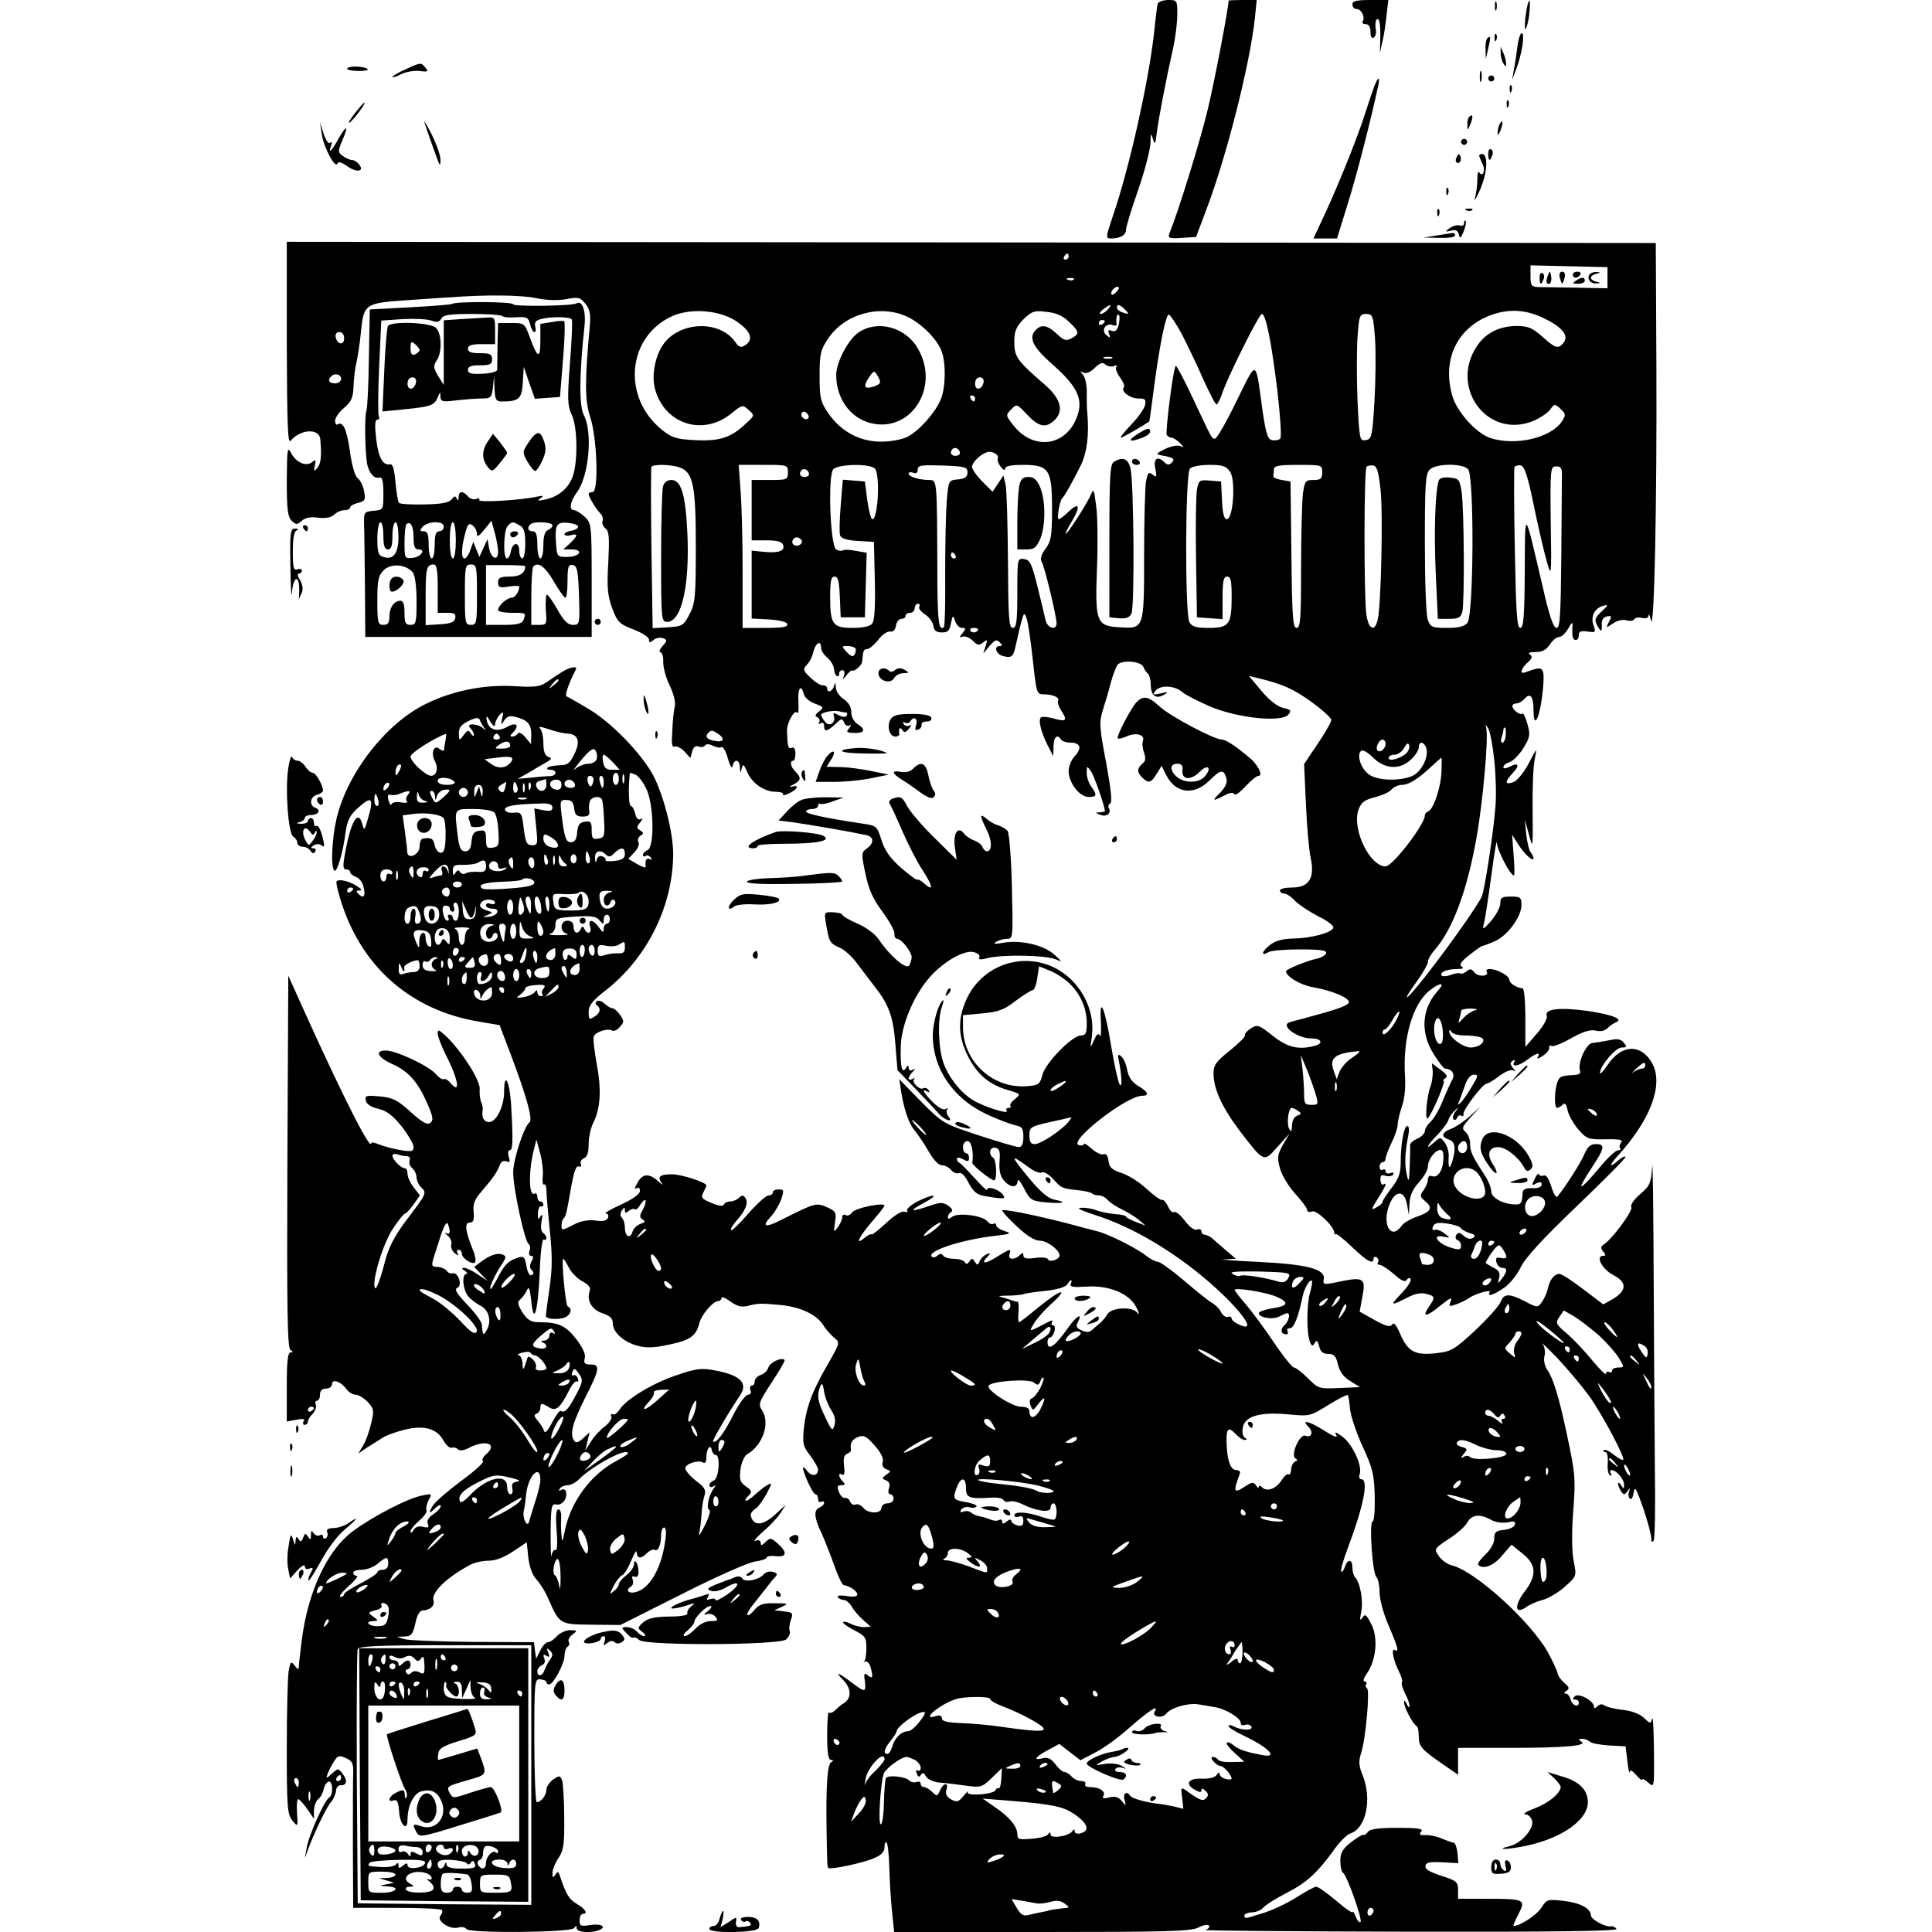<?xml version="1.0" standalone="no"?>
<!DOCTYPE svg PUBLIC "-//W3C//DTD SVG 20010904//EN"
 "http://www.w3.org/TR/2001/REC-SVG-20010904/DTD/svg10.dtd">
<svg version="1.0" xmlns="http://www.w3.org/2000/svg"
 width="640pt" height="640pt" viewBox="0 0 640 640"
 preserveAspectRatio="xMidYMid meet">

<g transform="translate(0,640) scale(0.1,-0.1)"
fill="#000000" stroke="none">
<path d="M3835 6388 c-2 -7 -6 -42 -10 -78 -15 -158 -82 -462 -139 -627 -23
-69 -24 -73 -6 -73 31 0 50 11 50 29 0 9 18 68 40 131 22 63 40 133 41 155 1
34 2 36 8 15 7 -22 8 -19 13 20 6 47 29 169 54 280 8 36 14 86 14 113 0 46 -1
47 -30 47 -17 0 -32 -6 -35 -12z"/>
<path d="M4070 6398 c-1 -28 -48 -275 -71 -368 -25 -102 -93 -323 -125 -403
-6 -16 -1 -18 41 -15 l47 3 34 90 c68 179 145 485 161 635 l6 60 -47 0 c-25 0
-46 -1 -46 -2z"/>
<path d="M4480 6385 c0 -8 6 -15 14 -15 16 0 29 -27 20 -41 -3 -5 2 -9 10 -9
10 0 16 -9 16 -26 0 -16 4 -23 11 -18 6 3 9 17 6 30 -2 14 0 27 4 30 9 5 13
-17 11 -76 l-1 -35 8 35 c5 19 11 59 14 88 l6 52 -59 0 c-47 0 -60 -3 -60 -15z"/>
<path d="M4952 6380 c0 -14 2 -19 5 -12 2 6 2 18 0 25 -3 6 -5 1 -5 -13z"/>
<path d="M5055 6355 c-4 -25 -5 -48 -2 -51 2 -3 8 16 12 41 3 26 4 49 2 52 -3
3 -9 -16 -12 -42z"/>
<path d="M4951 6274 c0 -11 3 -14 6 -6 3 7 2 16 -1 19 -3 4 -6 -2 -5 -13z"/>
<path d="M5027 6248 c-3 -24 -8 -59 -12 -78 l-6 -35 14 37 c19 50 29 118 18
118 -5 0 -11 -19 -14 -42z"/>
<path d="M4927 6273 c-4 -3 -7 -20 -6 -37 l1 -31 8 35 c9 36 8 45 -3 33z"/>
<path d="M4971 6225 c0 -11 4 -27 9 -35 9 -13 10 -13 9 0 0 8 -4 24 -9 35 l-9
20 0 -20z"/>
<path d="M1343 6170 c-24 -10 -43 -22 -43 -25 0 -3 13 1 28 9 16 8 44 13 61
11 28 -4 31 -2 21 10 -15 19 -16 19 -67 -5z"/>
<path d="M1150 6172 c0 -4 18 -7 39 -7 22 0 34 3 28 7 -16 10 -67 10 -67 0z"/>
<path d="M4902 6145 c0 -16 2 -22 5 -12 2 9 2 23 0 30 -3 6 -5 -1 -5 -18z"/>
<path d="M4930 6140 c0 -5 5 -10 10 -10 6 0 10 5 10 10 0 6 -4 10 -10 10 -5 0
-10 -4 -10 -10z"/>
<path d="M4552 6113 c-6 -16 -18 -53 -28 -83 -23 -75 -84 -227 -132 -332 l-41
-88 39 0 39 0 35 113 c29 91 76 275 102 395 6 31 -1 28 -14 -5z"/>
<path d="M5001 6104 c0 -11 3 -14 6 -6 3 7 2 16 -1 19 -3 4 -6 -2 -5 -13z"/>
<path d="M4991 6054 c0 -11 3 -14 6 -6 3 7 2 16 -1 19 -3 4 -6 -2 -5 -13z"/>
<path d="M1174 6023 c-15 -20 -23 -33 -16 -29 13 8 56 66 49 66 -3 0 -17 -17
-33 -37z"/>
<path d="M4867 6013 c-4 -3 -7 -16 -6 -27 0 -19 1 -19 10 3 10 24 8 36 -4 24z"/>
<path d="M1406 5995 c10 -32 26 -77 40 -115 11 -31 13 -32 13 -10 1 14 -13 52
-29 85 -17 33 -28 51 -24 40z"/>
<path d="M4966 5985 c-3 -9 -6 -22 -5 -28 0 -7 5 -1 10 12 5 13 8 26 5 28 -2
2 -6 -3 -10 -12z"/>
<path d="M1066 5955 c6 -43 45 -116 52 -97 2 8 13 5 33 -9 31 -22 58 -17 38 7
-6 8 -17 14 -23 14 -7 0 -20 6 -30 13 -17 12 -17 16 -2 52 22 51 15 54 -13 5
-23 -42 -35 -52 -24 -22 4 10 2 14 -3 9 -5 -5 -14 7 -22 30 l-12 38 6 -40z"/>
<path d="M4840 5930 c0 -5 5 -10 10 -10 6 0 10 5 10 10 0 6 -4 10 -10 10 -5 0
-10 -4 -10 -10z"/>
<path d="M4930 5891 c0 -25 6 -27 13 -6 4 8 2 17 -3 20 -6 4 -10 -3 -10 -14z"/>
<path d="M4826 5881 c-4 -7 -5 -15 -2 -18 9 -9 19 4 14 18 -4 11 -6 11 -12 0z"/>
<path d="M4900 5884 c0 -3 5 -14 10 -25 12 -21 3 -49 -10 -30 -3 6 -6 -3 -6
-21 0 -18 -3 -46 -8 -63 -4 -16 4 -3 18 29 24 57 26 116 5 116 -5 0 -9 -3 -9
-6z"/>
<path d="M4791 5764 c0 -11 3 -14 6 -6 3 7 2 16 -1 19 -3 4 -6 -2 -5 -13z"/>
<path d="M4761 5694 c0 -11 3 -14 6 -6 3 7 2 16 -1 19 -3 4 -6 -2 -5 -13z"/>
<path d="M4858 5703 c7 -3 16 -2 19 1 4 3 -2 6 -13 5 -11 0 -14 -3 -6 -6z"/>
<path d="M4850 5661 c0 -7 -6 -11 -14 -8 -8 3 -22 -1 -33 -8 -17 -13 -17 -14
4 -9 15 4 22 1 26 -13 3 -15 6 -13 16 11 6 16 9 31 6 34 -3 3 -5 0 -5 -7z"/>
<path d="M4760 5620 l-45 -7 53 -1 c29 -1 52 2 52 8 0 6 -3 9 -7 8 -5 0 -28
-4 -53 -8z"/>
<path d="M950 5262 c1 -269 3 -334 13 -322 32 39 95 42 98 5 5 -56 2 -80 -9
-94 -12 -14 -13 -13 -9 7 4 19 3 21 -8 12 -20 -17 -53 -3 -70 28 -13 25 -14
18 -15 -90 0 -94 3 -120 16 -133 15 -14 18 -14 34 0 11 10 29 14 54 10 26 -3
43 1 53 10 8 8 23 15 34 15 10 0 19 4 19 9 0 5 12 12 26 15 23 6 26 10 20 39
-3 18 -13 37 -21 43 -9 6 -20 44 -26 90 -11 75 -23 99 -41 88 -4 -3 -8 3 -8
12 0 10 13 29 30 43 24 21 30 34 31 71 1 25 5 61 10 80 4 19 11 62 14 94 10
101 11 102 160 112 50 3 110 8 135 9 117 9 230 8 283 -2 37 -8 75 -9 103 -4
40 8 46 6 64 -16 14 -18 17 -35 14 -71 -17 -182 -17 -249 1 -303 23 -68 29
-249 8 -249 -7 0 -13 -3 -13 -6 0 -10 23 -48 37 -63 8 -7 12 -19 9 -27 -3 -7
2 -18 10 -25 12 -9 13 -31 9 -113 -5 -83 -2 -110 13 -151 17 -45 23 -52 70
-70 29 -11 52 -26 52 -34 0 -11 3 -11 15 -1 8 7 22 9 31 6 15 -6 15 -8 -1 -26
-10 -11 -13 -20 -8 -20 6 0 11 -15 10 -33 0 -18 9 -54 22 -79 13 -27 20 -56
16 -70 -3 -12 -7 -48 -8 -80 -3 -42 -1 -55 8 -51 7 2 22 -5 33 -17 l19 -21 6
22 c4 14 11 20 21 16 8 -3 18 -2 21 3 4 6 13 6 26 0 11 -6 24 -8 29 -5 5 3 15
-14 21 -37 8 -27 14 -36 16 -25 6 25 23 21 24 -5 1 -20 2 -21 6 -4 4 17 7 15
18 -11 16 -38 57 -66 95 -66 16 0 27 -4 24 -9 -3 -4 6 -3 20 4 29 13 35 30 9
22 -10 -2 -8 1 5 7 26 14 27 22 7 43 -16 15 -20 36 -7 36 4 0 7 11 7 24 0 15
-5 22 -12 19 -12 -5 -14 2 -16 55 -1 27 25 74 34 61 4 -6 5 9 4 35 -3 46 8 63
18 26 3 -11 19 -25 37 -31 29 -11 30 -12 13 -26 -13 -10 -15 -16 -5 -19 6 -3
9 -11 6 -16 -4 -7 -2 -8 4 -4 7 4 12 1 12 -8 0 -22 9 -20 37 5 20 20 23 20 29
6 3 -9 11 -14 18 -10 7 4 6 1 -1 -9 -11 -13 -9 -15 17 -16 35 -1 39 12 10 30
-12 8 -20 24 -20 39 0 17 -9 32 -25 43 -14 9 -26 26 -26 39 -1 17 -2 18 -6 5
-5 -19 -23 -25 -23 -8 0 6 -7 10 -15 10 -9 0 -27 12 -41 26 -24 23 -25 27 -11
42 9 9 19 29 22 45 8 29 25 37 25 11 0 -9 9 -23 20 -32 12 -10 22 -27 23 -39
1 -22 17 -33 17 -13 0 6 5 10 11 10 6 0 8 -8 5 -17 -5 -16 -5 -16 8 0 8 10 16
17 18 16 7 -6 33 17 34 29 3 37 5 42 17 42 7 0 23 14 36 30 12 17 30 29 39 28
11 -2 18 5 20 20 2 12 10 22 18 22 8 0 14 5 14 10 0 6 7 10 15 10 8 0 15 7 15
15 0 8 5 15 11 15 5 0 8 -4 4 -10 -3 -5 5 -16 19 -25 14 -9 26 -26 28 -38 2
-16 10 -22 28 -22 20 0 26 6 30 30 6 28 7 29 14 8 4 -13 14 -23 23 -23 13 0
13 -2 2 -17 -12 -14 -12 -16 0 -12 8 3 23 -3 34 -14 15 -15 21 -16 34 -5 14
11 15 10 8 -12 l-8 -25 21 25 c17 20 23 23 33 13 10 -10 10 -13 1 -13 -21 0
-13 -27 10 -33 29 -8 35 -3 43 36 4 17 11 50 17 72 9 35 11 37 18 19 5 -12 14
-73 21 -137 12 -111 13 -117 35 -117 31 0 55 -10 49 -21 -3 -5 2 -20 11 -34
21 -32 16 -37 -26 -25 -18 5 -37 7 -41 4 -11 -7 -1 -49 22 -94 l18 -35 1 33
c0 31 13 42 25 22 3 -5 17 -10 30 -10 34 0 40 -18 16 -44 -12 -12 -21 -35 -21
-50 0 -39 36 -86 66 -86 28 0 29 7 9 34 -8 11 -15 31 -15 45 0 25 0 25 14 6
11 -16 46 -116 46 -132 0 -2 -8 -3 -17 -4 -15 0 -15 -2 2 -8 21 -9 38 6 28 22
-3 5 -1 12 5 16 7 4 2 48 -14 136 -23 119 -23 134 -10 175 8 25 20 65 26 90 7
25 17 51 22 58 15 17 79 12 86 -8 3 -8 10 -18 14 -21 5 -3 10 -21 10 -38 1
-37 18 -48 45 -32 15 9 12 10 -12 4 -26 -6 -28 -4 -17 9 16 20 65 17 89 -5 10
-9 52 -30 93 -48 91 -38 236 -53 258 -26 11 13 8 16 -17 22 -19 4 -46 25 -72
56 l-42 50 29 -7 c82 -20 117 -35 178 -79 36 -26 66 -53 66 -60 0 -7 -20 -42
-45 -79 l-45 -67 6 -132 c3 -73 10 -153 16 -180 14 -66 -6 -97 -62 -97 -22 0
-40 -4 -40 -10 0 -5 6 -10 14 -10 8 0 24 -11 37 -25 13 -13 48 -36 77 -51 29
-14 51 -31 49 -37 -5 -17 -74 -35 -133 -36 -36 -1 -59 -7 -78 -22 -27 -21 -30
-39 -4 -23 7 5 54 9 104 9 69 0 90 -3 87 -13 -3 -7 -17 -15 -32 -18 -30 -6
-101 -35 -101 -41 0 -17 45 -45 88 -53 68 -12 125 -37 120 -51 -4 -11 -42 -24
-143 -51 -22 -6 -46 -12 -52 -14 -35 -10 24 -54 72 -54 32 0 40 -16 12 -24
-55 -15 -92 -6 -141 33 -47 37 -51 38 -73 24 -12 -8 -21 -18 -19 -22 3 -4 -20
-27 -50 -51 -46 -37 -54 -48 -54 -76 0 -51 28 -112 86 -189 82 -107 80 -106
126 -54 l40 44 -22 -37 c-18 -33 -20 -42 -10 -78 6 -23 29 -61 51 -85 21 -23
39 -47 39 -53 0 -6 7 -9 16 -5 16 6 74 -50 74 -71 0 -5 2 -7 5 -4 3 2 27 -17
55 -44 49 -47 70 -58 70 -37 0 5 5 7 10 4 6 -4 8 -11 5 -16 -4 -5 -1 -9 6 -9
6 0 27 -14 47 -31 24 -22 37 -27 42 -19 4 7 10 8 13 3 3 -5 -10 -26 -29 -46
-41 -43 -39 -44 15 -17 26 14 48 19 65 14 30 -7 31 -12 10 -42 -24 -35 -11
-36 31 -2 43 34 47 36 39 15 -5 -13 -2 -14 22 -5 16 6 33 15 39 19 17 14 76
31 70 21 -10 -17 11 -11 46 13 19 12 44 43 56 68 16 33 71 93 188 205 90 86
163 160 160 162 -3 3 -13 -2 -23 -11 -31 -28 -33 -19 -4 13 109 119 153 236
116 306 -36 67 -102 66 -148 -3 -14 -21 -26 -33 -26 -28 0 24 52 85 72 85 17
0 19 2 7 16 -9 12 -22 14 -48 8 -20 -4 -45 -8 -56 -9 -21 -2 -50 -67 -41 -92
4 -8 -3 -13 -19 -14 -45 -3 -48 -4 -56 -24 -10 -27 -11 -85 -1 -85 4 0 13 5
19 11 7 7 12 1 16 -20 4 -16 20 -45 36 -63 27 -31 33 -33 90 -32 47 1 59 -2
51 -11 -5 -6 -7 -15 -3 -18 3 -4 0 -7 -8 -8 -8 0 -36 -27 -63 -60 -27 -32 -52
-59 -57 -59 -4 0 10 26 32 59 45 68 48 81 15 81 -17 0 -27 -9 -37 -32 -11 -28
-65 -112 -90 -142 -4 -5 -13 10 -20 33 -8 26 -17 40 -25 37 -7 -3 -14 -1 -16
4 -2 5 -8 -2 -14 -15 -11 -22 -10 -24 5 -15 13 6 18 5 18 -4 0 -8 -12 -13 -31
-12 -21 1 -31 -4 -32 -14 -2 -35 -5 -40 -23 -40 -40 0 -81 22 -81 43 0 12 -10
37 -23 56 -41 63 -47 76 -47 102 0 15 -7 32 -15 39 -14 12 -12 17 17 49 l33
36 -35 -32 c-19 -17 -47 -36 -62 -42 -33 -12 -36 -27 -8 -36 21 -7 24 -30 10
-75 -9 -27 -13 -19 -11 20 1 14 -5 34 -13 45 -14 19 -15 19 -35 1 -33 -30 -24
-10 12 26 17 18 33 40 35 48 2 8 11 22 20 30 14 14 15 13 3 -3 -8 -9 -10 -21
-6 -25 4 -4 10 -1 12 6 3 6 9 10 14 6 5 -3 8 -1 7 5 -4 12 63 100 76 101 5 0
24 11 43 26 19 14 38 22 46 18 9 -6 9 -4 -1 8 -10 13 -10 18 -1 24 8 4 9 3 5
-4 -11 -19 17 -13 44 8 29 22 45 26 34 8 -5 -7 3 -5 16 4 14 9 24 22 22 28 -1
6 2 9 7 5 6 -3 35 8 66 26 40 22 62 29 81 25 16 -4 30 -1 39 8 8 8 20 16 27
19 29 10 -11 26 -92 38 -93 13 -145 7 -136 -16 3 -8 -11 -34 -33 -59 l-38 -44
0 97 c0 53 -4 96 -9 97 -21 2 -44 17 -44 28 0 14 -41 36 -66 36 -8 0 -13 -4
-9 -9 9 -16 -29 -18 -41 -2 -9 12 -15 13 -26 3 -8 -6 -17 -9 -20 -7 -3 3 -17
1 -31 -4 -15 -6 -29 -6 -32 -2 -6 11 19 21 53 21 17 0 23 3 14 8 -9 6 -2 17
25 38 20 16 39 29 42 30 3 0 22 7 43 16 42 19 88 81 88 120 0 25 -3 28 -35 28
-30 0 -35 -3 -35 -23 0 -12 -14 -38 -30 -57 -26 -30 -30 -31 -25 -12 4 13 15
85 25 160 10 75 18 125 19 109 1 -24 44 -107 56 -107 3 0 2 30 -1 68 l-5 67
19 -30 c21 -34 52 -62 52 -48 0 5 -4 13 -9 19 -5 5 -12 32 -15 59 l-5 50 14
-50 c13 -49 13 -47 12 80 -1 72 2 148 7 170 8 40 8 40 -20 -14 -17 -32 -39
-58 -51 -62 -29 -10 -29 1 -2 30 25 26 19 37 -10 21 -13 -6 -21 -7 -21 -1 0 5
9 13 20 16 12 4 32 24 46 46 22 36 24 44 14 80 -6 23 -14 38 -17 35 -7 -7 -33
13 -33 25 0 5 6 9 14 9 7 0 19 7 26 15 19 22 30 8 30 -38 0 -61 18 -34 28 43
5 35 7 72 4 82 -4 18 -13 18 -59 1 -20 -8 -15 12 7 32 16 14 17 20 8 27 -8 5
-1 8 18 8 23 0 36 7 48 25 9 14 23 25 31 25 8 0 21 12 30 28 12 22 15 23 14 7
-2 -34 1 -45 11 -45 6 0 10 7 10 16 0 12 7 15 29 12 27 -4 28 -3 20 20 -11 29
3 57 31 65 19 5 19 3 -5 -19 -21 -20 -24 -27 -15 -44 14 -26 17 -25 16 2 -1
14 6 24 17 26 16 3 17 1 7 -18 -11 -21 -11 -21 14 -5 14 10 33 14 45 10 10 -3
22 -2 25 4 3 5 15 7 26 4 13 -3 20 0 21 8 1 8 4 1 8 -16 11 -46 20 394 18 845
l-2 405 -2267 2 -2268 2 0 -337z m2590 288 c0 -5 -5 -10 -11 -10 -5 0 -7 5 -4
10 3 6 8 10 11 10 2 0 4 -4 4 -10z m1785 -70 l0 -35 -100 2 c-55 1 -112 2
-127 2 -25 1 -28 5 -28 36 l0 36 128 -3 127 -3 0 -35z m-1768 -6 c-3 -3 -12
-4 -19 -1 -8 3 -5 6 6 6 11 1 17 -2 13 -5z m143 -39 c-7 -9 -15 -13 -17 -11
-7 7 7 26 19 26 6 0 6 -6 -2 -15z m-30 -60 c-7 -8 -18 -15 -24 -15 -6 0 -2 7
8 15 25 19 32 19 16 0z m56 0 c17 -16 14 -18 -10 -9 -9 3 -16 10 -16 15 0 13
9 11 26 -6z m-1284 -41 c46 -32 55 -59 26 -78 -14 -9 -21 -6 -33 12 -53 74
-188 67 -240 -12 -26 -40 -37 -102 -25 -145 31 -115 157 -157 251 -82 38 31
39 31 59 13 20 -18 20 -18 -8 -44 -50 -48 -88 -60 -168 -56 -63 3 -77 7 -111
34 -133 107 -116 307 32 376 63 29 161 21 217 -18z m563 17 c47 -22 99 -74
114 -114 15 -39 14 -121 -3 -161 -18 -43 -71 -103 -110 -123 -18 -9 -55 -16
-87 -16 -71 0 -133 33 -175 94 -26 38 -29 50 -29 124 0 72 3 86 28 123 54 82
172 115 262 73z m536 -17 c35 -33 36 -40 8 -55 -18 -9 -25 -7 -48 15 -30 28
-50 33 -69 14 -26 -26 -12 -56 52 -113 81 -71 103 -113 87 -166 -32 -106 -145
-126 -214 -38 -26 33 -26 34 -7 53 18 19 19 18 53 -18 38 -40 61 -45 89 -19
33 30 23 71 -29 117 -94 81 -103 94 -103 143 0 36 6 50 30 75 28 27 36 30 76
25 32 -3 55 -13 75 -33z m1577 10 c59 -29 80 -57 61 -80 -17 -21 -27 -18 -70
21 -33 29 -47 35 -85 35 -52 0 -94 -19 -123 -55 -107 -137 20 -322 177 -260
23 10 49 27 57 38 14 20 15 20 34 3 18 -17 19 -20 5 -42 -37 -55 -154 -82
-237 -55 -48 16 -113 89 -127 143 -30 109 10 206 103 253 69 34 136 34 205 -1z
m-1412 -19 c-5 -19 -11 -25 -23 -21 -11 5 -14 2 -9 -10 5 -14 4 -15 -9 -4 -19
15 -2 42 21 33 8 -3 14 -2 13 3 -3 18 1 37 7 31 4 -3 3 -18 0 -32z m208 -30
c17 -33 49 -99 70 -147 22 -49 42 -88 46 -88 3 0 12 17 19 38 19 56 122 262
131 262 13 0 31 -88 51 -250 10 -88 15 -158 10 -163 -5 -5 -17 -7 -27 -5 -14
2 -20 20 -31 93 -25 180 -17 177 -87 36 -33 -68 -65 -124 -71 -124 -11 0 -8
-6 -75 137 -28 60 -53 106 -55 104 -9 -8 -35 -219 -30 -229 4 -5 11 -9 16 -9
6 0 18 -8 27 -17 16 -16 16 -16 0 -10 -9 3 -32 -2 -50 -11 -28 -14 -30 -17
-13 -20 41 -7 49 -12 37 -24 -9 -9 -15 -9 -24 0 -23 23 -38 14 -31 -20 6 -29
4 -31 -9 -20 -13 10 -16 7 -22 -25 -3 -21 -6 -131 -6 -244 0 -242 0 -242 -80
-237 -78 4 -83 16 -76 198 3 80 2 172 -3 205 -7 55 -8 58 -18 35 -14 -32 -82
-137 -83 -128 0 4 9 22 20 40 30 49 26 67 -8 35 -15 -15 -31 -27 -35 -27 -7 0
3 62 12 70 8 7 34 54 62 110 20 42 27 101 21 170 -2 14 -2 44 -2 68 1 24 -5
51 -12 60 -11 13 -11 14 0 8 9 -5 23 0 38 15 18 17 27 20 35 12 6 -6 19 -9 28
-6 9 4 13 3 9 -2 -4 -4 1 -20 12 -35 11 -15 17 -30 13 -33 -12 -12 20 -37 47
-37 24 0 27 -3 23 -22 -3 -13 -24 -42 -46 -65 -23 -24 -38 -43 -34 -43 5 0 72
38 94 54 1 1 7 42 13 91 19 151 42 266 52 263 5 -2 24 -30 42 -63z m641 -17
c3 -46 2 -139 -2 -208 -7 -116 -9 -125 -29 -128 -20 -3 -21 2 -27 130 -3 73
-3 168 0 211 5 72 7 77 29 77 21 0 23 -5 29 -82z m-895 58 c0 -3 -4 -8 -10
-11 -5 -3 -10 -1 -10 4 0 6 5 11 10 11 6 0 10 -2 10 -4z m-2520 -57 c0 -24
-23 -21 -28 4 -2 10 3 17 12 17 10 0 16 -9 16 -21z m2543 -66 c-7 -2 -19 -2
-25 0 -7 3 -2 5 12 5 14 0 19 -2 13 -5z m-2553 -68 c0 -8 -9 -15 -20 -15 -20
0 -26 11 -13 23 12 13 33 7 33 -8z m2128 -12 c-5 -25 -28 -28 -28 -4 0 12 6
21 16 21 9 0 14 -7 12 -17z m-28 -53 c0 -5 -2 -10 -4 -10 -3 0 -8 5 -11 10 -3
6 -1 10 4 10 6 0 11 -4 11 -10z m-553 -66 c-9 -9 -28 6 -21 18 4 6 10 6 17 -1
6 -6 8 -13 4 -17z m503 -115 c0 -5 -7 -9 -15 -9 -15 0 -20 12 -9 23 8 8 24 -1
24 -14z m125 -19 c-2 -4 2 -16 10 -26 8 -11 14 -14 15 -6 0 8 19 12 58 12 87
0 97 -14 97 -145 0 -90 -3 -107 -21 -132 -15 -20 -19 -34 -13 -45 10 -17 49
-180 49 -203 0 -24 -29 -17 -36 9 -3 13 -15 64 -27 112 -19 77 -25 89 -44 92
-23 3 -23 2 -23 -112 0 -96 -3 -116 -15 -116 -13 0 -15 32 -16 223 -1 122 -4
236 -8 252 l-7 30 -18 -27 -18 -27 -34 34 c-19 19 -34 41 -34 48 0 15 27 42
50 49 17 6 42 -10 35 -22z m-1052 -29 c43 -17 52 -59 52 -261 0 -168 -2 -189
-21 -225 -20 -38 -24 -40 -72 -43 l-50 -3 -4 263 c-2 145 -2 266 0 271 4 10
66 9 95 -2z m357 -16 c0 -24 -3 -25 -60 -25 l-60 0 0 -100 0 -100 49 0 c35 0
51 -4 55 -15 7 -20 -14 -28 -64 -23 l-40 4 0 -113 0 -112 57 -3 c34 -2 58 -8
61 -15 3 -10 -16 -13 -72 -13 l-76 0 0 188 c0 103 -3 224 -7 270 l-6 82 82 0
c80 0 81 0 81 -25z m288 13 c18 -18 11 -168 -8 -168 -5 0 -12 28 -17 63 l-8
62 -37 3 -36 3 -7 -85 c-4 -47 -5 -92 -2 -100 4 -10 24 -16 59 -18 l53 -3 3
-129 c2 -86 -1 -133 -9 -142 -7 -9 -31 -14 -65 -14 -66 0 -74 12 -74 104 0 51
3 66 15 66 11 0 15 -16 17 -67 l3 -68 40 0 40 0 3 107 3 107 -35 6 c-19 4 -39
5 -43 2 -5 -3 -15 -2 -23 3 -20 12 -28 243 -10 265 15 18 121 20 138 3z m307
-13 c0 -15 -8 -21 -31 -23 -32 -3 -32 -3 -38 -75 -3 -40 -5 -147 -5 -240 1
-92 -1 -170 -4 -174 -18 -17 -22 23 -22 200 -1 288 -1 287 -27 287 -33 0 -68
11 -68 21 0 5 7 6 15 3 10 -4 15 0 15 10 0 15 11 16 83 14 74 -3 82 -5 82 -23z
m870 2 c19 -29 10 -157 -11 -157 -9 0 -14 19 -16 63 l-3 62 -37 3 c-35 3 -37
1 -43 -30 -3 -18 -5 -121 -3 -228 l3 -195 43 -3 42 -3 0 70 c0 56 3 71 15 71
12 0 15 -14 15 -66 0 -92 -8 -104 -75 -104 -43 0 -56 4 -65 19 -15 29 -14 493
2 509 7 7 36 12 65 12 44 0 55 -4 68 -23z m305 -2 c0 -21 -5 -25 -29 -25 -26
0 -29 -3 -35 -46 -3 -26 -6 -136 -6 -245 0 -169 -2 -199 -15 -199 -12 0 -15
36 -17 242 l-3 243 -29 5 c-17 3 -29 8 -28 13 1 4 2 14 2 22 0 12 16 15 80 15
79 0 80 0 80 -25z m193 -55 c9 -79 2 -385 -9 -432 -10 -44 -31 -33 -38 18 -8
64 -8 479 1 488 4 4 14 5 23 4 11 -2 17 -23 23 -78z m290 66 c21 -21 19 -484
-2 -509 -9 -12 -29 -17 -67 -17 -49 0 -55 2 -64 26 -6 14 -10 128 -10 254 0
194 2 231 16 244 20 21 107 22 127 2z m218 -121 c15 -72 34 -155 43 -185 15
-54 16 -53 13 130 -2 179 -1 185 18 185 16 0 20 -6 19 -32 0 -18 -1 -139 -2
-268 -2 -196 -4 -235 -16 -235 -10 0 -24 40 -46 138 -62 264 -58 261 -59 50
-1 -152 -4 -188 -15 -188 -11 0 -14 49 -18 263 -3 144 -3 266 -1 270 3 4 12 7
21 5 12 -2 23 -35 43 -133z m-2401 104 c0 -5 -7 -9 -15 -9 -15 0 -20 12 -9 23
8 8 24 -1 24 -14z m-25 -218 c7 -12 -12 -24 -25 -16 -11 7 -4 25 10 25 5 0 11
-4 15 -9z m510 -51 c3 -5 1 -10 -4 -10 -6 0 -11 5 -11 10 0 6 2 10 4 10 3 0 8
-4 11 -10z m75 -244 c0 -11 -19 -15 -25 -6 -3 5 1 10 9 10 9 0 16 -2 16 -4z
m-406 -64 c2 -4 1 -13 -3 -20 -5 -9 -12 -7 -26 8 -18 19 -18 20 3 20 11 0 23
-4 26 -8z m-33 -212 c6 0 7 -5 4 -10 -4 -7 -13 -6 -27 1 -16 9 -19 8 -16 -2 8
-23 -15 -39 -29 -20 -7 9 -13 19 -13 23 0 8 40 16 58 12 8 -2 18 -4 23 -4z
m2149 -158 c5 -48 7 -116 4 -152 -7 -92 -35 -271 -45 -299 -11 -26 -103 -158
-191 -270 -64 -81 -79 -87 -23 -10 19 27 35 55 35 62 0 8 9 25 21 38 61 70
108 195 140 373 21 117 41 338 32 365 -3 12 -2 12 7 -2 6 -10 15 -57 20 -105z
m38 83 c-1 -14 -6 -25 -11 -25 -5 0 -6 7 -3 16 3 9 6 20 6 25 0 5 2 9 5 9 3 0
4 -11 3 -25z m-2605 1 c22 -17 9 -27 -21 -19 -22 5 -27 14 -15 26 9 10 15 8
36 -7z m2207 -30 c0 -16 -18 -31 -27 -22 -8 8 5 36 17 36 5 0 10 -6 10 -14z
m69 -31 c-20 -18 -59 -29 -59 -16 0 6 9 11 20 11 10 0 25 10 31 22 9 16 14 19
17 9 2 -7 -2 -19 -9 -26z m65 19 c11 -29 -15 -82 -47 -95 -41 -17 -111 -15
-140 4 -27 17 -44 64 -29 79 6 6 21 -3 40 -21 39 -40 91 -42 127 -6 14 13 25
31 25 40 0 20 16 19 24 -1z m51 -81 c-2 -53 -27 -125 -44 -131 -6 -2 -11 -8
-11 -13 0 -30 -107 -169 -130 -169 -53 0 -112 124 -90 187 9 25 19 33 54 42
24 6 49 17 56 26 7 8 22 15 34 15 23 0 56 21 100 63 16 15 30 27 31 27 1 0 1
-21 0 -47z m-12 -725 c-54 -60 -59 -139 -13 -211 16 -26 33 -47 37 -47 23 -1
34 -18 24 -36 -6 -11 -20 -42 -32 -71 -11 -28 -29 -59 -40 -69 -10 -9 -19 -23
-19 -31 0 -7 -11 -19 -25 -25 -14 -6 -25 -16 -24 -22 1 -6 0 -38 -1 -71 -2
-48 -4 -54 -9 -30 -9 35 -7 75 3 128 5 23 4 37 -2 37 -11 0 -22 -57 -22 -121
0 -36 -7 -54 -30 -84 -16 -21 -30 -41 -30 -46 0 -5 -9 -13 -21 -19 -18 -10
-18 -8 5 29 27 42 32 56 18 47 -4 -2 -9 4 -9 15 -1 15 3 19 17 14 10 -3 21 -1
25 4 3 7 0 8 -9 5 -9 -3 -16 -1 -16 6 0 6 -4 8 -10 5 -5 -3 -10 1 -10 9 0 9 5
16 10 16 6 0 10 6 10 13 1 6 9 30 20 52 11 22 20 49 20 60 0 11 7 38 14 60 9
24 13 65 10 105 -7 122 26 235 82 279 35 28 53 27 27 -1z m122 -65 c-11 -3
-28 -15 -38 -26 -16 -18 -18 -19 -13 -4 3 10 6 23 6 28 0 5 15 8 33 8 20 -1
25 -3 12 -6z m-259 -31 c-17 -33 -46 -60 -46 -43 0 6 3 11 8 11 4 0 15 14 24
30 22 38 33 39 14 2z m154 -50 c0 -23 -4 -32 -12 -30 -15 5 -23 52 -13 76 9
25 25 -4 25 -46z m70 -2 c21 0 46 -3 54 -6 24 -9 0 -34 -32 -34 -26 0 -73 35
-71 54 0 6 3 5 6 -1 2 -7 22 -13 43 -13z m-368 -72 c-19 -11 -38 -33 -44 -47
l-10 -26 -10 28 c-15 43 4 58 82 65 8 1 0 -8 -18 -20z m-123 -125 c9 -31 8
-33 -15 -33 -21 0 -24 5 -24 34 0 18 -2 55 -5 82 l-6 49 21 -50 c11 -27 24
-65 29 -82z m1091 97 c0 -5 -5 -10 -12 -10 -6 0 -19 -6 -28 -12 -9 -7 -5 -3 8
10 26 24 32 27 32 12z m-573 -67 c-12 -21 -28 -45 -36 -53 -13 -13 -14 -13 -6
5 4 11 13 35 19 53 7 19 18 32 28 32 16 0 15 -4 -5 -37z m-450 -15 c-3 -7 -5
-2 -5 12 0 14 2 19 5 13 2 -7 2 -19 0 -25z m-127 -68 c12 -8 12 -10 -3 -16
-10 -3 -17 -17 -17 -33 -1 -20 -3 -22 -9 -11 -10 16 -3 70 8 70 3 0 13 -4 21
-10z m990 -12 c0 -6 -6 -5 -15 2 -8 7 -15 14 -15 16 0 2 7 1 15 -2 8 -4 15
-11 15 -16z m-430 -108 c0 -11 -7 -20 -15 -20 -15 0 -21 21 -8 33 12 13 23 7
23 -13z m-79 -22 c4 -46 -15 -83 -38 -74 -8 3 -13 -2 -13 -12 0 -9 -7 -25 -15
-36 -12 -16 -12 -20 7 -36 26 -21 18 -35 -30 -51 -20 -7 -43 -20 -50 -31 -34
-47 -65 6 -40 70 19 50 50 51 59 2 l6 -35 2 37 c1 26 10 48 31 71 17 19 30 42
30 51 0 37 48 78 51 44z m105 -56 c16 -11 34 -48 34 -71 0 -38 -77 -23 -100
19 -21 40 27 78 66 52z m232 -103 c4 -21 -26 -51 -47 -47 -20 4 -26 35 -10 54
16 19 53 14 57 -7z m-324 -41 c21 -17 12 -23 -18 -12 -9 4 -16 17 -15 33 0 15
3 20 6 11 4 -8 16 -22 27 -32z m45 -46 c3 -5 17 -13 30 -17 18 -5 20 -9 10
-16 -8 -5 -20 -2 -30 7 -13 12 -19 13 -25 3 -4 -7 -2 -15 4 -17 7 -2 12 -11
12 -19 0 -12 -7 -14 -27 -8 -48 12 -76 48 -30 38 22 -4 22 -4 2 11 -11 9 -25
14 -32 12 -7 -3 -10 1 -6 11 5 12 16 14 46 10 22 -3 43 -10 46 -15z m216 -12
c-3 -5 -11 -10 -16 -10 -6 0 -7 5 -4 10 3 6 11 10 16 10 6 0 7 -4 4 -10z
m-145 -37 c-1 -26 -14 -53 -27 -53 -8 0 -12 6 -9 13 3 6 9 20 12 30 6 17 24
24 24 10z m40 3 c0 -3 -4 -8 -10 -11 -5 -3 -10 -1 -10 4 0 6 5 11 10 11 6 0
10 -2 10 -4z m40 -49 c0 -5 -8 -7 -19 -4 -14 3 -17 0 -14 -14 3 -11 12 -19 19
-19 18 0 18 -11 -1 -36 -14 -18 -14 -18 -9 3 4 15 0 25 -18 33 -12 7 -25 14
-26 16 -2 1 7 17 19 34 22 29 25 30 36 14 7 -10 13 -22 13 -27z m-256 7 c23
-9 20 -34 -4 -34 -11 0 -20 2 -20 4 0 2 -3 11 -6 20 -6 17 4 20 30 10z m198
-96 c-6 -6 -15 -8 -19 -4 -4 4 -1 11 7 16 19 12 27 3 12 -12z"/>
<path d="M5100 5481 c0 -25 6 -27 13 -6 4 8 2 17 -3 20 -6 4 -10 -3 -10 -14z"/>
<path d="M5127 5486 c-4 -10 -5 -21 -2 -24 9 -9 17 6 13 25 -3 17 -4 17 -11
-1z"/>
<path d="M5167 5480 c3 -11 7 -20 8 -20 1 0 5 9 8 20 3 12 0 20 -8 20 -8 0
-11 -8 -8 -20z"/>
<path d="M5210 5490 c0 -5 4 -10 9 -10 6 0 13 5 16 10 3 6 -1 10 -9 10 -9 0
-16 -4 -16 -10z"/>
<path d="M5265 5490 c-9 -15 4 -30 23 -29 15 1 15 2 0 6 -10 2 -18 8 -18 13 0
5 8 11 18 13 15 4 15 5 0 6 -9 0 -20 -3 -23 -9z"/>
<path d="M5220 5470 c-12 -8 -11 -10 8 -10 12 0 22 5 22 10 0 13 -11 13 -30 0z"/>
<path d="M2843 5298 c-34 -24 -73 -99 -73 -140 0 -77 45 -141 112 -159 136
-36 235 121 157 249 -42 70 -134 93 -196 50z m67 -148 c9 -17 7 -22 -12 -29
-33 -12 -40 -4 -22 25 20 29 20 29 34 4z"/>
<path d="M3765 4960 c-32 -21 -23 -26 19 -10 14 5 26 14 26 20 0 15 -11 12
-45 -10z"/>
<path d="M3690 4870 c-13 -8 -15 -48 -15 -262 l0 -253 32 -3 c23 -2 34 2 41
15 11 21 8 433 -3 481 -8 33 -26 40 -55 22z"/>
<path d="M3750 4870 c0 -5 7 -10 16 -10 8 0 12 5 9 10 -3 6 -10 10 -16 10 -5
0 -9 -4 -9 -10z"/>
<path d="M3376 4789 c-3 -17 -6 -71 -6 -120 l0 -89 31 0 c25 0 32 6 45 35 18
44 18 126 0 170 -11 26 -21 35 -39 35 -19 0 -26 -7 -31 -31z"/>
<path d="M2196 4788 c-3 -13 -6 -119 -6 -235 0 -206 1 -213 20 -213 48 0 75
120 67 294 -6 127 -20 176 -53 176 -14 0 -24 -8 -28 -22z"/>
<path d="M4766 4808 c-12 -37 -16 -170 -10 -305 l7 -153 37 0 c31 0 39 4 44
23 8 30 6 340 -2 397 -7 42 -9 45 -40 48 -20 2 -34 -2 -36 -10z"/>
<path d="M4746 2853 c1 -14 -2 -37 -7 -51 -13 -34 -20 -117 -9 -106 14 14 61
124 52 124 -4 0 -1 4 6 8 9 6 4 14 -17 29 l-28 21 3 -25z"/>
<path d="M1497 5393 c-3 -2 -65 -7 -138 -11 l-134 -7 -3 -160 c-1 -88 -5 -167
-8 -175 -7 -17 -5 -135 2 -176 6 -31 24 -52 42 -46 8 2 12 -12 12 -52 0 -55 0
-55 -32 -58 -32 -3 -33 -4 -32 -48 1 -25 2 -118 3 -207 l1 -163 375 0 375 0 0
188 c0 184 -1 189 -23 210 -13 12 -29 22 -35 22 -18 0 -14 28 9 59 40 54 53
199 23 256 -16 30 -15 137 2 293 6 51 -7 89 -26 77 -15 -9 -210 -11 -210 -3 0
9 -195 10 -203 1z m167 -40 c4 -4 24 -6 46 -4 35 2 40 0 46 -23 3 -14 10 -26
14 -26 5 0 6 8 3 19 -3 13 2 20 19 24 33 9 96 8 102 -1 3 -5 0 -70 -6 -145 -9
-120 -8 -142 6 -171 19 -40 21 -154 3 -205 -14 -39 -48 -67 -92 -76 -23 -5
-27 -4 -15 4 12 9 10 10 -10 6 -54 -12 -198 -21 -193 -11 4 5 -1 7 -10 3 -8
-3 -21 1 -27 9 -17 19 -30 18 -31 -3 0 -12 -2 -13 -6 -5 -4 10 -7 10 -17 -2
-8 -11 -33 -16 -89 -17 -42 -1 -81 1 -85 5 -4 4 -9 35 -12 69 -4 44 -9 61 -18
59 -24 -5 -39 23 -46 86 -5 43 -4 62 4 62 6 0 8 5 5 10 -3 6 -3 79 1 164 l7
154 71 5 c39 2 82 0 95 -5 19 -7 27 -5 33 7 7 12 28 15 102 15 51 0 96 -3 100
-7z m-394 -728 c0 -33 4 -45 15 -45 11 0 15 12 15 45 0 25 5 45 10 45 6 0 10
-22 10 -49 0 -54 -17 -77 -50 -66 -17 5 -20 15 -20 61 0 30 5 54 10 54 6 0 10
-20 10 -45z m100 -6 c0 -29 4 -39 16 -39 26 0 9 -25 -19 -28 -26 -3 -27 -2
-27 51 0 29 3 57 6 60 14 13 24 -6 24 -44z m100 36 c0 -8 -7 -15 -15 -15 -11
0 -15 -12 -15 -45 0 -25 -4 -45 -10 -45 -5 0 -10 20 -10 45 0 35 -4 45 -16 45
-14 0 -14 3 -4 15 7 8 25 15 41 15 19 0 29 -5 29 -15z m40 -45 c0 -33 -4 -60
-10 -60 -6 0 -10 27 -10 60 0 33 4 60 10 60 6 0 10 -27 10 -60z m70 21 c0 -11
7 -7 24 14 l24 30 11 -40 c6 -22 11 -50 11 -63 0 -33 -24 -22 -30 13 l-5 29
-14 -30 -13 -29 -10 25 -10 25 -10 -27 c-5 -16 -14 -28 -19 -28 -12 0 -11 36
2 83 8 32 13 36 25 26 8 -6 14 -19 14 -28z m141 29 c15 -8 19 -22 19 -60 0
-28 -4 -50 -10 -50 -5 0 -10 12 -10 26 0 31 -23 28 -28 -4 -2 -12 -8 -22 -13
-22 -13 0 -11 94 3 108 15 15 15 15 39 2z m109 0 c0 -6 -7 -13 -15 -16 -10 -4
-15 -20 -15 -50 0 -24 -4 -44 -10 -44 -5 0 -10 20 -10 45 0 33 -4 45 -15 45
-16 0 -20 12 -8 23 10 11 73 8 73 -3z m85 -5 c0 -5 -10 -11 -22 -13 -13 -2
-23 -7 -23 -12 0 -4 9 -6 20 -3 26 7 25 -1 -2 -27 l-22 -20 28 0 c18 0 26 -5
24 -12 -3 -7 -20 -13 -39 -13 -33 0 -34 1 -37 44 -5 62 2 73 40 69 18 -2 33
-7 33 -13z m-547 -152 c7 -10 12 -48 12 -95 0 -71 -2 -78 -20 -78 -17 0 -20 7
-20 40 0 26 -4 40 -13 40 -21 0 -37 -22 -37 -52 0 -21 -5 -28 -20 -28 -18 0
-20 7 -20 80 0 68 3 83 21 101 24 24 75 20 97 -8z m82 -53 l0 -80 31 0 c24 0
30 -4 27 -17 -2 -14 -15 -19 -51 -21 l-47 -3 0 94 c0 95 3 107 27 107 10 0 13
-20 13 -80z m130 -20 c0 -93 -1 -100 -20 -100 -19 0 -20 7 -20 100 0 93 1 100
20 100 19 0 20 -7 20 -100z m160 95 c0 -23 -17 -35 -51 -35 -32 0 -39 -4 -39
-19 0 -17 5 -19 35 -14 19 3 35 3 35 0 0 -17 -14 -37 -25 -37 -16 0 -45 -27
-45 -41 0 -5 20 -9 45 -9 48 0 48 0 39 -24 -5 -12 -21 -16 -65 -16 l-59 0 0
99 0 99 65 0 c36 0 65 -2 65 -3z m95 -52 c17 -29 33 -52 38 -53 4 0 7 25 7 56
0 47 3 55 18 52 14 -3 17 -17 20 -101 3 -95 2 -97 -20 -97 -17 0 -30 13 -51
50 -16 28 -31 50 -35 50 -4 0 -5 -22 -4 -50 4 -48 3 -50 -22 -50 l-26 0 0 93
c0 52 3 97 7 101 16 16 40 -2 68 -51z"/>
<path d="M1528 5343 l-58 -4 0 -107 0 -107 -19 30 c-15 26 -16 33 -5 50 19 26
18 90 -2 109 -18 18 -148 23 -159 6 -3 -5 -9 -71 -12 -146 l-6 -137 72 7 c89
9 100 13 111 40 8 19 9 19 9 2 1 -17 7 -18 54 -12 28 3 66 6 84 6 29 0 32 3
36 38 l4 37 1 -42 c2 -37 5 -43 25 -43 56 0 66 9 69 64 l3 51 18 -53 19 -53
41 3 42 3 10 123 c6 68 7 126 4 128 -3 2 -22 1 -42 -3 l-37 -6 0 -55 c0 -63
-9 -60 -35 11 -17 46 -18 47 -61 47 l-44 0 -2 -72 c0 -40 -1 -78 -1 -83 0 -6
-22 -12 -48 -13 -38 -2 -49 1 -49 13 0 11 11 15 40 15 33 0 40 3 40 20 0 17
-7 20 -40 20 -29 0 -40 4 -40 15 0 11 12 15 45 15 l45 0 0 45 c0 43 -1 45 -27
43 -16 -1 -54 -3 -85 -5z m-138 -103 c0 -4 -7 -10 -15 -14 -11 -4 -15 2 -15
21 0 21 2 24 15 13 8 -7 15 -16 15 -20z m-12 -107 c-5 -25 -28 -28 -28 -4 0
12 6 21 16 21 9 0 14 -7 12 -17z"/>
<path d="M1752 4936 c-22 -33 -22 -34 -5 -65 10 -17 21 -31 26 -31 4 0 15 15
23 34 12 25 14 41 7 62 -13 39 -24 39 -51 0z"/>
<path d="M1617 4939 c-21 -29 -22 -59 -2 -85 15 -18 16 -18 40 11 14 17 25 32
25 35 0 3 -11 18 -23 34 l-24 29 -16 -24z"/>
<path d="M1690 4630 c0 -5 4 -10 9 -10 6 0 13 5 16 10 3 6 -1 10 -9 10 -9 0
-16 -4 -16 -10z"/>
<path d="M1297 4483 c-10 -9 -9 -43 1 -43 18 0 45 28 38 38 -8 13 -29 16 -39
5z"/>
<path d="M1005 4650 c3 -5 8 -10 11 -10 2 0 4 5 4 10 0 6 -5 10 -11 10 -5 0
-7 -4 -4 -10z"/>
<path d="M962 4523 c1 -71 3 -109 5 -85 6 60 27 58 24 -3 l-1 -20 9 20 c6 13
4 27 -5 43 -8 12 -10 22 -4 22 5 0 10 4 10 10 0 5 -7 7 -15 4 -12 -5 -15 5
-15 59 0 43 4 67 13 70 7 3 5 6 -5 6 -16 1 -18 -11 -16 -126z"/>
<path d="M1970 4340 c0 -5 5 -10 10 -10 6 0 10 5 10 10 0 6 -4 10 -10 10 -5 0
-10 -4 -10 -10z"/>
<path d="M1860 4173 c-14 -9 -37 -24 -51 -34 -21 -14 -40 -16 -105 -12 -99 6
-205 -15 -294 -59 -132 -65 -259 -228 -295 -379 -16 -69 -20 -165 -7 -173 9
-6 28 59 37 128 5 37 14 55 38 77 49 45 57 38 35 -36 -10 -35 -12 -37 -17 -17
-14 54 -39 12 -58 -95 -8 -42 -7 -53 4 -53 7 0 13 -4 13 -9 0 -5 9 -12 19 -16
10 -3 22 -17 25 -32 8 -30 1 -42 -16 -25 -9 9 -9 12 2 12 10 0 8 4 -5 13 -26
18 -64 27 -70 17 -3 -4 6 -40 19 -79 71 -211 232 -348 451 -385 l70 -12 38
-100 c51 -135 73 -214 61 -222 -18 -13 -54 -123 -54 -166 0 -53 38 -228 51
-237 5 -3 7 -13 3 -22 -3 -10 -1 -17 5 -17 8 0 9 -6 2 -18 -7 -13 -7 -22 0
-29 8 -8 8 -13 0 -17 -6 -4 -13 8 -17 29 -5 31 -9 35 -28 29 -31 -10 -45 -23
-67 -66 -11 -21 -21 -38 -24 -38 -7 0 16 51 37 81 15 23 16 28 3 33 -18 7 -42
-2 -72 -24 l-22 -17 22 -23 22 -23 -32 21 c-17 12 -37 22 -45 22 -10 0 -9 -3
2 -10 8 -5 10 -10 5 -10 -16 0 -12 -52 5 -73 8 -10 27 -25 43 -33 28 -15 37
-54 17 -84 -9 -15 -11 -13 -14 22 0 9 -22 39 -48 66 -35 37 -44 51 -33 56 18
7 3 53 -16 48 -7 -2 -15 2 -19 8 -4 6 -17 12 -28 13 -27 2 -27 -4 2 85 15 49
25 68 30 57 9 -26 7 -37 -6 -30 -7 4 -5 0 5 -8 9 -8 15 -21 12 -29 -3 -8 2
-21 11 -29 12 -9 15 -10 10 -1 -4 6 -2 12 3 12 6 0 11 -6 11 -13 0 -16 37 -39
44 -28 3 5 0 24 -8 42 -25 62 -28 89 -10 89 12 0 15 8 13 35 -3 26 3 42 26 68
37 43 54 67 61 89 4 10 12 14 21 11 12 -5 14 -1 8 15 -3 13 -2 22 4 22 10 0
11 31 4 153 -5 77 -23 109 -23 41 0 -50 -27 -103 -51 -101 -17 1 -24 16 -20
41 1 5 -1 16 -5 25 -4 9 -6 28 -5 43 3 29 -62 129 -113 177 -22 20 -26 22 -26
7 0 -9 12 -40 26 -69 44 -85 51 -137 14 -92 -7 8 -16 13 -20 10 -4 -2 -16 5
-26 17 -25 28 -132 78 -166 78 -38 0 -27 -23 22 -45 52 -23 84 -59 114 -127
20 -46 23 -58 12 -67 -10 -9 -26 0 -65 35 -44 40 -60 48 -103 52 -45 4 -50 3
-46 -14 2 -12 17 -21 41 -27 29 -7 48 -22 78 -59 21 -27 39 -58 39 -67 0 -15
-6 -17 -42 -11 -24 4 -55 12 -70 18 -16 7 -28 9 -28 6 0 -32 -90 145 -216 423
l-59 131 -3 -616 c-2 -486 0 -617 10 -624 10 -6 10 -8 1 -8 -10 0 -13 -30 -13
-115 l0 -114 32 6 c22 4 29 3 24 -5 -4 -7 -2 -12 3 -12 6 0 11 5 11 11 0 6 7
17 16 26 8 9 13 22 10 29 -3 8 -1 14 4 14 6 0 10 9 10 20 0 13 7 20 20 20 11
0 20 7 20 15 0 19 30 8 48 -17 7 -10 21 -18 30 -18 9 0 27 -11 40 -24 21 -23
22 -28 11 -73 -6 -26 -18 -59 -27 -73 l-15 -25 26 18 c15 9 38 24 51 32 12 9
45 21 73 28 64 17 109 6 131 -33 9 -17 22 -28 28 -26 6 3 16 0 21 -5 6 -6 20
-4 39 6 53 27 94 12 55 -22 -11 -9 -16 -20 -11 -23 5 -3 -26 -32 -70 -64 -43
-32 -86 -69 -95 -82 -18 -28 -14 -31 9 -8 9 8 16 11 16 5 0 -6 -11 -18 -24
-27 -16 -10 -23 -21 -19 -31 5 -13 2 -15 -15 -11 -15 4 -25 0 -32 -10 -5 -10
-10 -12 -10 -5 0 6 13 22 28 35 16 13 27 29 25 35 -3 7 1 22 7 34 12 21 11 22
-21 15 -46 -8 -164 -69 -231 -119 -83 -62 -147 -197 -168 -357 -5 -41 -10 -82
-10 -90 -1 -12 -3 -12 -14 3 -12 15 -14 14 -20 -20 -3 -21 -6 -135 -6 -254 0
-195 2 -219 18 -239 19 -23 19 -23 16 24 -2 25 0 46 4 46 4 0 17 -15 30 -33
l22 -32 0 26 c0 15 6 32 14 39 8 6 16 21 18 32 2 12 9 23 16 26 15 5 17 -44 2
-53 -16 -10 -67 -125 -74 -165 l-6 -35 11 30 c21 56 61 140 76 156 8 9 15 26
16 36 0 11 8 20 15 19 21 -1 24 16 7 38 -14 19 -15 19 -35 1 -20 -18 -21 -18
-14 1 4 10 14 29 21 40 12 19 17 20 39 10 21 -9 25 -17 24 -51 -1 -22 -1 -131
-1 -242 l1 -203 143 0 c79 0 147 -3 150 -7 4 -3 2 -12 -4 -19 -14 -17 32 -48
60 -39 10 3 22 1 26 -5 9 -15 348 -12 357 3 6 9 8 9 8 0 0 -14 46 -18 74 -7
28 11 7 23 -29 17 -31 -5 -35 -3 -35 16 0 11 5 21 10 21 19 0 10 16 -19 33
-26 15 -36 32 -56 92 -5 16 -8 17 -15 5 -8 -12 -10 -11 -10 5 0 11 9 34 20 50
17 25 20 46 19 135 0 58 -4 113 -7 123 -7 16 -9 16 -30 2 -12 -9 -22 -24 -22
-34 0 -18 -18 -41 -32 -41 -4 0 -8 92 -8 204 0 199 1 205 20 203 11 -1 20 -5
20 -9 0 -4 4 -8 9 -8 14 0 51 69 51 95 0 13 5 27 10 30 6 4 8 11 4 16 -3 6 2
17 12 24 18 14 17 14 -7 15 -14 0 -34 -9 -44 -20 -10 -11 -23 -20 -30 -20 -6
0 -18 -12 -25 -27 l-14 -28 -4 28 -3 27 -202 1 c-111 1 -213 5 -227 9 l-25 8
26 1 c21 1 27 7 35 44 5 26 15 42 24 42 25 1 41 16 36 33 -8 27 44 77 123 119
13 7 40 13 60 13 23 0 51 11 81 31 l45 30 5 -50 c4 -32 13 -58 27 -73 12 -13
31 -43 41 -68 36 -81 37 -81 142 -82 l95 -1 203 102 c112 57 221 105 242 108
22 3 40 9 40 14 0 4 14 6 30 4 37 -4 39 13 6 42 -22 19 -25 20 -40 5 -12 -12
-16 -13 -16 -3 0 8 -7 11 -17 7 -10 -4 1 9 23 29 23 19 49 47 59 62 l18 28
-32 -29 c-38 -36 -67 -42 -80 -18 -7 14 -5 22 10 33 11 7 28 31 39 52 18 34
18 37 3 28 -10 -5 -30 -21 -45 -35 -27 -24 -41 -23 -16 2 10 10 7 16 -11 28
-20 14 -22 23 -18 57 3 22 13 44 21 49 52 29 78 103 51 145 -14 21 -12 27 31
93 26 39 45 72 43 75 -10 10 -49 -8 -54 -26 -3 -10 -15 -21 -26 -24 -10 -4
-19 -13 -19 -21 0 -8 -4 -14 -10 -14 -5 0 -7 -7 -4 -15 4 -9 0 -15 -8 -15 -8
0 -30 -30 -49 -67 -30 -61 -58 -97 -67 -88 -3 3 50 94 91 155 25 39 -2 65 -83
80 -47 9 -62 7 -127 -15 -80 -26 -170 -81 -191 -115 -7 -11 -17 -18 -22 -15
-5 3 -8 0 -5 -7 3 -7 -7 -22 -21 -33 -15 -11 -36 -33 -46 -50 l-19 -30 7 30 7
30 -22 -20 c-17 -15 -24 -16 -30 -6 -14 22 -4 58 38 142 48 94 50 109 17 109
-19 0 -23 4 -19 20 4 13 -6 35 -28 64 -35 45 -59 56 -124 56 -26 0 -37 7 -54
32 -16 26 -18 35 -8 43 7 6 17 19 22 30 7 16 10 8 15 -35 8 -84 22 -36 28 97
2 62 8 110 13 107 5 -3 9 -1 9 5 0 5 -5 13 -11 17 -6 4 -9 19 -5 38 4 22 3 27
-4 16 -8 -12 -9 -9 -8 12 1 15 6 24 10 22 4 -3 8 0 8 5 0 6 -4 11 -10 11 -5 0
-10 7 -10 16 0 8 -4 13 -9 10 -19 -12 -21 70 -3 144 l9 35 12 -44 c7 -25 11
-59 9 -77 -2 -18 0 -30 4 -28 4 3 8 -5 8 -18 0 -13 5 -72 11 -132 9 -85 9
-128 -1 -195 -7 -47 -12 -88 -12 -91 2 -9 33 -12 58 -6 23 6 33 31 15 38 -8 3
-22 158 -15 158 2 0 10 -13 19 -30 8 -16 29 -37 45 -45 19 -10 27 -20 24 -30
-12 -31 5 -63 41 -75 26 -9 35 -17 35 -34 0 -29 36 -62 82 -74 28 -8 56 -7
105 4 69 14 89 28 100 72 7 27 45 72 62 72 6 0 11 5 11 10 0 6 13 1 29 -11 22
-16 37 -20 58 -15 34 9 44 9 109 3 64 -6 118 -31 140 -65 9 -15 26 -34 37 -43
20 -16 20 -17 -19 -85 -54 -93 -73 -145 -81 -214 -5 -52 -3 -61 21 -92 14 -19
26 -40 26 -46 0 -21 -21 -24 -35 -6 -8 11 -15 16 -15 12 0 -17 33 -88 41 -88
5 0 9 -7 9 -16 0 -8 5 -12 10 -9 6 3 10 2 10 -3 0 -6 -7 -12 -15 -16 -20 -7
-19 -33 7 -86 11 -25 30 -73 42 -107 12 -35 26 -63 31 -64 19 -2 45 -20 45
-31 0 -7 -13 -9 -35 -5 -21 3 -33 2 -30 -4 4 -5 13 -9 20 -9 8 0 19 -10 26
-21 6 -12 23 -32 38 -45 l26 -23 -23 -1 c-13 0 -32 5 -44 11 -11 6 -22 8 -25
6 -3 -3 13 -15 36 -27 37 -19 41 -24 41 -59 0 -22 -3 -41 -7 -44 -5 -2 -3 -3
4 -1 6 1 14 -7 17 -19 9 -34 7 -40 -9 -27 -12 10 -14 7 -10 -19 4 -37 1 -38
-39 -8 -50 38 -63 42 -33 12 28 -29 29 -61 1 -78 -7 -4 -19 -14 -27 -22 -8 -8
-17 -11 -21 -8 -3 4 -6 -30 -6 -75 0 -59 4 -82 13 -82 9 0 9 -2 0 -8 -12 -8
-17 -75 -15 -217 2 -116 2 -129 6 -133 7 -6 113 16 150 32 26 11 36 21 36 37
0 12 3 19 7 15 4 -4 8 -42 9 -84 1 -42 5 -107 9 -145 l7 -67 490 0 c415 0 493
2 518 15 16 8 31 11 35 6 3 -5 -3 -12 -12 -14 -10 -3 294 -5 675 -6 472 -1
691 2 687 9 -4 6 -12 10 -18 9 -19 -4 -67 23 -67 36 0 23 -36 42 -90 48 -53 6
-56 6 -75 -24 -16 -24 -70 -59 -91 -59 -3 0 5 18 16 39 25 49 21 51 -106 51
l-94 0 0 29 c0 27 -5 31 -55 47 -39 13 -55 22 -53 33 2 12 15 14 56 12 l53 -3
-3 34 c-2 18 -7 33 -13 34 -5 0 -23 7 -40 14 -16 7 -41 12 -54 11 -18 -1 -21
2 -13 12 8 9 -9 12 -79 12 -63 0 -92 -4 -98 -14 -5 -7 -11 -11 -15 -9 -3 1
-22 -10 -41 -25 -28 -22 -35 -35 -35 -62 0 -19 4 -36 9 -39 13 -8 65 -155 58
-163 -4 -3 -11 5 -16 18 -5 13 -10 20 -10 15 -1 -5 -25 12 -55 38 -30 25 -59
46 -66 46 -6 0 -35 -16 -65 -35 -30 -19 -78 -42 -107 -51 -67 -21 -63 -21 -66
-10 -1 5 10 10 24 11 14 0 31 7 38 15 6 8 42 31 79 50 67 34 103 68 161 149
16 22 38 43 48 47 53 16 74 113 42 193 -13 32 -14 47 -5 74 15 46 30 211 19
215 -4 2 -6 8 -2 13 3 5 0 9 -6 9 -6 0 -2 13 9 28 30 43 37 119 13 163 -16 31
-20 34 -29 20 -8 -12 -9 -7 -4 19 8 35 -3 97 -20 115 -5 5 -9 19 -9 32 0 29
-16 30 -25 2 -4 -11 -9 -18 -12 -15 -3 3 6 36 20 73 55 146 72 233 46 233 -6
0 -8 7 -5 16 10 27 -23 99 -56 124 -17 13 -28 18 -24 11 11 -17 -1 -13 -44 14
-45 28 -70 33 -46 9 18 -18 11 -38 -10 -30 -18 7 -50 -64 -33 -75 8 -5 8 -8 0
-10 -7 -3 -13 -14 -14 -26 0 -12 -5 -20 -9 -17 -4 3 -14 -6 -23 -20 -18 -28
-48 -39 -64 -23 -6 6 -11 7 -11 2 0 -6 -4 -4 -9 4 -8 12 -13 12 -35 -2 -39
-26 -42 -21 -19 41 3 6 -2 12 -10 12 -19 0 -30 25 -33 75 -4 61 3 72 27 47 11
-12 25 -22 32 -22 9 0 9 2 0 8 -6 4 -9 19 -6 33 7 38 56 52 148 44 73 -7 74
-7 134 30 34 21 63 36 66 34 2 -3 5 -23 7 -44 1 -22 20 -78 41 -125 35 -75 39
-95 41 -167 1 -46 -2 -83 -7 -83 -12 0 -1 -170 12 -183 6 -6 11 -29 11 -51 0
-23 12 -68 26 -101 35 -82 40 -100 25 -91 -14 9 -6 -34 15 -75 7 -15 11 -29 8
-32 -3 -3 2 -19 10 -36 9 -16 16 -36 15 -43 0 -7 -4 -4 -9 7 -5 11 -9 14 -9 7
-1 -16 30 -75 42 -80 4 -2 7 -18 7 -36 0 -33 9 -42 98 -103 l32 -22 0 44 0 45
173 0 c183 0 258 7 235 21 -10 7 -10 9 3 9 8 0 19 -4 25 -9 5 -6 34 -11 64
-13 l55 -3 6 -50 c3 -27 7 -44 7 -36 2 10 8 7 22 -9 11 -13 20 -19 20 -15 0 4
9 0 20 -10 20 -18 20 -17 19 106 -1 68 -3 116 -6 106 -5 -18 -6 -18 -28 3 -14
13 -41 23 -71 26 -27 3 -54 10 -60 15 -6 5 -15 4 -22 -3 -8 -8 -12 -8 -12 -1
0 19 -51 46 -63 34 -8 -8 -8 -11 1 -11 7 0 12 -4 12 -10 0 -18 -22 -10 -27 10
-3 11 -10 20 -17 20 -6 0 -5 4 3 9 11 7 10 12 -8 27 -11 10 -21 24 -21 30 0 6
-15 38 -32 70 -58 103 -241 270 -320 289 -15 4 -34 18 -42 31 -16 23 -15 24
33 56 27 17 55 42 62 55 14 26 42 29 79 8 14 -8 37 -11 54 -8 22 5 28 3 24 -8
-2 -8 -19 -15 -36 -17 -27 -3 -32 -7 -32 -29 0 -15 -12 -36 -30 -53 -16 -15
-26 -30 -23 -34 16 -16 51 -3 79 31 l31 36 36 -29 c47 -37 49 -73 7 -127 -34
-45 -32 -76 4 -52 11 9 37 20 56 25 19 5 53 25 74 44 39 35 39 35 29 85 -6 29
-7 92 -2 158 9 117 8 130 -23 273 -24 113 -43 175 -63 203 -8 12 -12 31 -9 44
4 13 1 31 -6 41 -7 9 15 -12 49 -47 34 -36 81 -92 105 -125 45 -63 120 -205
113 -212 -2 -2 -16 5 -31 17 -15 12 -30 19 -33 15 -4 -3 -1 -6 5 -6 6 0 9 -15
8 -35 -2 -20 1 -38 7 -42 6 -3 7 -1 3 5 -4 7 -3 12 3 12 15 0 41 -30 41 -48 0
-15 -2 -15 -10 -2 -5 8 -10 11 -10 5 0 -5 5 -17 10 -25 9 -13 11 -13 21 0 9
13 10 12 5 -2 -3 -10 -1 -20 4 -23 5 -3 10 7 12 22 3 22 9 11 31 -52 15 -44
27 -89 27 -100 0 -13 3 -16 8 -8 4 6 6 110 4 230 -1 120 -3 409 -4 643 -1 234
-3 398 -5 365 -4 -54 -7 -63 -40 -91 -21 -18 -33 -36 -29 -43 7 -10 -64 -107
-92 -124 -10 -7 -10 -12 -1 -23 9 -11 9 -14 0 -14 -27 0 -4 -44 32 -63 47 -24
47 -52 0 -80 l-32 -18 -66 50 c-36 28 -72 51 -79 51 -17 0 -32 -18 -39 -50 -3
-14 -12 -33 -20 -44 -13 -18 -15 -18 -55 3 -53 27 -70 27 -81 -2 -5 -13 -43
-55 -84 -94 -72 -66 -79 -70 -133 -76 -68 -7 -91 6 -117 67 -12 28 -20 37 -26
28 -5 -9 -19 -6 -57 15 l-50 28 9 49 c12 61 4 67 -73 51 -56 -12 -58 -11 -55
7 7 34 -54 50 -220 58 -82 4 -132 8 -111 8 l40 2 -35 30 c-19 16 -39 34 -46
40 -7 5 -17 10 -23 10 -5 0 -10 5 -10 11 0 6 -6 9 -14 6 -9 -4 -25 8 -41 29
-14 19 -30 32 -36 29 -5 -4 -14 5 -20 19 -7 14 -15 23 -19 21 -4 -2 -27 14
-51 36 -23 22 -61 46 -83 53 -33 11 -42 19 -44 41 -2 17 -8 25 -17 21 -7 -2
-25 6 -39 19 -14 13 -26 20 -26 15 0 -5 -8 -6 -17 -3 -34 13 159 163 210 163
26 0 21 13 -13 33 -20 12 -31 28 -36 52 -3 19 -12 39 -19 45 -10 9 -13 7 -10
-7 11 -54 13 -95 5 -87 -5 5 -18 62 -29 128 -21 130 -40 172 -34 79 1 -32 0
-52 -3 -44 -5 10 -11 6 -20 -15 -13 -29 -13 -28 -7 12 12 91 -39 185 -123 228
-107 53 -235 10 -289 -97 -33 -67 -33 -127 1 -195 30 -60 70 -95 133 -113 43
-13 43 -13 23 -30 -12 -9 -18 -19 -15 -23 4 -3 1 -6 -6 -6 -7 0 -10 -4 -6 -10
8 -13 -80 15 -114 37 -41 26 -79 75 -96 123 -17 49 -20 146 -4 187 5 15 6 24
1 18 -16 -17 -32 -76 -32 -115 0 -110 67 -208 176 -260 36 -17 79 -33 95 -37
25 -5 29 -10 29 -39 0 -23 -5 -34 -15 -34 -8 0 -68 18 -133 39 -118 39 -119
40 -191 112 l-72 74 6 -40 c10 -62 26 -108 45 -130 9 -11 30 -41 45 -67 16
-29 34 -48 45 -48 10 0 23 -7 30 -15 7 -9 19 -14 27 -11 8 3 20 -9 32 -33 17
-31 27 -39 58 -44 60 -10 67 -9 54 7 -14 17 -51 28 -51 15 0 -5 -19 13 -42 39
-24 26 -46 49 -50 50 -5 2 -8 8 -8 13 0 6 8 5 20 -1 16 -9 20 -8 20 5 0 8 -4
15 -10 15 -5 0 -10 9 -10 20 0 11 7 20 15 20 13 0 21 -37 16 -72 -1 -8 62 -58
72 -58 11 0 8 68 -3 75 -17 11 -11 37 7 33 14 -3 17 -12 14 -46 -2 -31 3 -49
15 -63 21 -24 44 -25 45 -1 0 9 9 -1 21 -24 20 -39 24 -42 72 -47 58 -5 75 0
29 9 -22 4 -47 26 -89 77 -58 71 -58 75 4 30 17 -13 37 -21 43 -17 7 4 23 -6
38 -22 28 -31 29 -31 85 -37 20 -2 39 -7 43 -10 3 -4 14 -7 23 -7 10 0 23 -7
30 -16 8 -8 27 -21 44 -29 17 -8 42 -23 56 -34 l25 -21 -32 12 c-18 7 -33 15
-33 18 0 3 -16 7 -35 8 -20 2 -47 7 -61 12 -14 6 -37 10 -52 9 -18 0 -3 -8 43
-23 103 -33 208 -90 311 -167 136 -102 249 -234 169 -197 -14 6 -25 15 -25 20
0 6 -6 8 -12 6 -7 -3 -17 4 -23 15 -5 11 -19 25 -30 31 -11 6 -52 39 -93 74
-40 34 -79 62 -86 62 -7 0 -25 9 -39 20 -33 26 -123 71 -161 81 -17 4 -58 15
-91 24 -111 29 -225 52 -225 45 0 -4 22 -28 50 -54 32 -30 58 -46 75 -46 24 0
65 -31 65 -49 0 -13 -34 -24 -38 -13 -2 6 -21 8 -42 5 -29 -4 -40 -2 -40 8 0
10 -3 10 -12 1 -17 -17 -41 -15 -34 3 7 20 2 19 -44 -10 -39 -24 -53 -22 -27
4 10 10 9 11 -5 6 -9 -4 -19 -14 -23 -23 -5 -14 -7 -14 -16 -2 -7 13 -10 13
-18 1 -6 -9 -11 -10 -15 -2 -4 6 -20 11 -36 11 -16 0 -32 5 -35 10 -5 8 -11 8
-19 1 -7 -6 -16 -8 -19 -4 -19 18 96 56 208 69 54 6 57 8 33 16 -16 5 -28 14
-28 19 0 6 -4 8 -9 5 -5 -3 -14 0 -20 8 -16 20 -99 30 -117 15 -9 -7 -14 -8
-14 -1 0 6 5 14 11 17 6 5 3 12 -10 21 -17 12 -26 12 -63 -1 -62 -21 -70 -18
-18 10 55 29 36 33 -21 5 -22 -12 -37 -25 -34 -30 3 -5 -1 -7 -9 -4 -9 3 -32
-11 -59 -36 -25 -23 -47 -41 -49 -39 -3 2 -12 -2 -22 -10 -34 -29 -24 -3 19
48 25 29 45 54 45 57 0 12 -96 -7 -107 -22 -6 -9 -16 -13 -22 -9 -6 3 -11 0
-11 -7 0 -8 -7 -23 -15 -34 -13 -18 -14 -16 -9 16 5 32 3 37 -20 48 -43 19
-40 20 -158 -39 -52 -27 -66 -23 -36 9 14 15 30 42 36 60 10 29 9 32 -9 32
-10 0 -19 -4 -19 -10 0 -5 -6 -10 -14 -10 -8 0 -38 -27 -67 -60 -29 -33 -54
-58 -57 -55 -3 3 4 15 15 28 31 34 43 61 33 77 -7 12 -12 12 -22 2 -6 -6 -20
-12 -29 -12 -10 0 -19 -5 -21 -10 -2 -7 -17 -5 -41 5 -32 13 -36 18 -27 35 5
10 10 21 10 23 0 10 -82 37 -114 37 -40 0 -50 -8 -34 -29 7 -9 0 -5 -14 8 -30
26 -51 23 -68 -10 -8 -15 -9 -19 -1 -15 6 4 11 0 11 -9 0 -10 -23 -27 -62 -45
-35 -16 -58 -29 -51 -30 7 0 10 -6 7 -14 -4 -10 -17 -13 -42 -9 -25 3 -50 -2
-74 -15 -35 -18 -38 -19 -38 -3 0 10 3 21 7 25 8 8 9 12 25 104 9 49 16 71 25
68 7 -3 10 1 7 8 -3 7 2 16 10 19 11 4 16 19 16 47 0 23 7 54 15 70 24 47 28
109 12 194 -8 44 -13 85 -10 93 6 15 47 28 61 19 5 -3 17 2 25 12 15 16 15 20
1 40 -8 12 -20 22 -25 22 -6 0 -17 7 -26 15 -8 8 -19 12 -25 9 -6 -4 -6 -9 -2
-13 16 -11 13 -27 -7 -39 -17 -11 -19 -9 -19 16 0 21 12 37 56 71 138 108 223
279 224 452 0 72 -32 196 -67 262 -39 72 -139 175 -214 219 -35 21 -67 39 -72
41 -7 2 6 42 31 90 6 12 -22 7 -48 -10z m-10 -27 c0 -2 -8 -10 -17 -17 -16
-13 -17 -12 -4 4 13 16 21 21 21 13z m-187 -128 c-4 -21 -3 -21 7 -5 9 14 19
17 38 12 40 -10 52 -24 52 -59 l-1 -31 -19 23 c-11 13 -21 18 -25 12 -3 -5
-11 -10 -18 -10 -8 0 -8 3 1 12 25 25 13 38 -18 20 -34 -19 -63 -9 -68 24 -2
15 1 13 12 -6 10 -16 15 -20 16 -9 0 12 18 39 26 39 1 0 0 -10 -3 -22z m-60
-28 c9 -12 9 -13 -3 -2 -19 16 -59 17 -42 0 7 -7 12 -17 12 -22 0 -6 -5 -4
-10 4 -8 13 -11 12 -24 -5 -15 -20 -15 -19 -16 6 0 19 8 29 33 41 22 11 33 12
36 4 2 -6 8 -18 14 -26z m273 -20 c39 0 48 -25 27 -67 -15 -32 -23 -38 -50
-38 -18 -1 -35 -4 -39 -8 -4 -4 0 -7 9 -7 23 0 22 -20 0 -21 -10 0 -38 -2 -63
-5 l-45 -4 39 22 c21 13 47 28 58 34 16 10 17 12 4 17 -11 4 -16 19 -16 45 0
21 -5 43 -11 49 -7 7 3 6 27 -2 22 -8 49 -14 60 -15z m-400 -22 c-3 -13 -5
-27 -5 -32 -1 -5 -7 -3 -15 3 -19 16 -30 -13 -15 -41 12 -23 5 -48 -13 -48
-19 1 -68 47 -68 64 0 12 80 62 117 75 2 1 1 -9 -1 -21z m179 12 c3 -5 -1 -10
-10 -10 -9 0 -13 5 -10 10 3 6 8 10 10 10 2 0 7 -4 10 -10z m35 -31 c0 -5 -12
-9 -27 -9 -26 0 -26 1 -8 14 20 14 35 12 35 -5z m286 -45 c-3 -8 -15 -14 -27
-14 -13 0 -32 -8 -43 -17 -11 -10 -2 3 19 29 31 36 42 43 48 31 5 -8 6 -21 3
-29z m-281 -5 c-15 -23 -42 -28 -66 -11 l-24 17 40 5 c44 6 58 3 50 -11z m335
-4 l23 -25 -25 0 c-19 0 -27 6 -30 25 -3 14 -2 25 2 25 3 0 17 -11 30 -25z
m-709 -32 c-8 -15 -10 -15 -11 -2 0 17 10 32 18 25 2 -3 -1 -13 -7 -23z m729
-23 c0 -11 -4 -20 -10 -20 -5 0 -10 9 -10 20 0 11 5 20 10 20 6 0 10 -9 10
-20z m17 -12 c-3 -7 -5 -2 -5 12 0 14 2 19 5 13 2 -7 2 -19 0 -25z m38 26 c9
-4 25 -24 35 -45 26 -49 29 -196 5 -205 -8 -4 -15 -10 -15 -16 0 -5 4 -7 9 -3
5 3 13 0 17 -6 4 -8 3 -9 -4 -5 -11 6 -16 -5 -13 -26 0 -4 -13 1 -29 10 l-29
17 21 22 c11 12 17 27 13 33 -4 7 -1 16 6 21 12 8 12 10 0 18 -13 8 -13 12 0
27 8 10 9 15 2 11 -8 -5 -15 1 -19 18 -3 14 -10 25 -14 25 -5 0 -7 25 -7 55 1
30 3 55 4 55 1 0 9 -3 18 -6z m-599 -25 c3 -5 -9 -9 -25 -9 -20 0 -31 5 -31
14 0 15 46 11 56 -5z m460 6 c-4 -24 -13 -27 -19 -5 -3 13 0 20 8 20 7 0 12
-7 11 -15z m34 -5 c0 -11 -2 -20 -4 -20 -2 0 -6 9 -9 20 -3 11 -1 20 4 20 5 0
9 -9 9 -20z m-190 -10 c0 -23 -25 -27 -33 -6 -4 9 1 17 11 19 9 3 18 5 20 6 1
0 2 -8 2 -19z m50 0 c0 -12 -6 -17 -17 -16 -26 4 -28 31 -3 33 13 1 20 -4 20
-17z m44 3 c3 -8 -2 -13 -14 -13 -11 0 -20 6 -20 13 0 8 7 14 15 14 8 0 16 -6
19 -14z m-622 -15 c-7 -7 -12 -8 -12 -2 0 14 12 26 19 19 2 -3 -1 -11 -7 -17z
m391 1 c-4 -15 -9 -17 -17 -9 -8 8 -7 13 4 20 8 5 16 10 17 10 0 0 -1 -9 -4
-21z m40 6 c4 -8 2 -17 -3 -20 -6 -4 -10 3 -10 14 0 25 6 27 13 6z m24 -17
c-3 -7 -5 -2 -5 12 0 14 2 19 5 13 2 -7 2 -19 0 -25z m20 10 c-3 -8 -6 -5 -6
6 -1 11 2 17 5 13 3 -3 4 -12 1 -19z m-158 -10 c-1 -21 -2 -21 -7 -3 l-5 20
-8 -20 c-7 -19 -8 -19 -8 3 -1 13 5 22 14 22 9 0 15 -9 14 -22z m-129 -18
c-28 -24 -27 -24 -40 0 -7 14 -7 20 0 20 5 0 11 -8 11 -17 1 -16 2 -16 6 -1 2
9 12 18 21 21 27 5 27 -1 2 -23z m80 15 c0 -8 -7 -15 -15 -15 -8 0 -15 7 -15
15 0 8 7 15 15 15 8 0 15 -7 15 -15z m-199 -8 c-6 -8 -7 -17 -3 -22 4 -4 -5
-6 -20 -3 -15 3 -29 0 -31 -6 -2 -6 -6 0 -10 13 -4 15 -2 21 6 18 7 -2 21 -1
32 4 30 12 39 10 26 -4z m57 -20 c12 -3 10 -5 -5 -6 -18 -1 -23 4 -22 22 1 15
3 17 6 5 2 -9 12 -19 21 -21z m-155 3 c3 -11 1 -20 -4 -20 -5 0 -9 9 -9 20 0
11 2 20 4 20 2 0 6 -9 9 -20z m490 3 c-7 -2 -19 -2 -25 0 -7 3 -2 5 12 5 14 0
19 -2 13 -5z m251 -1 c2 -4 6 -34 7 -67 3 -55 1 -60 -19 -63 -19 -3 -22 1 -22
28 0 27 -3 31 -22 28 -18 -2 -24 -11 -26 -35 -2 -24 -8 -33 -21 -33 -15 0 -20
13 -28 70 -9 69 -9 70 13 70 17 0 23 -7 26 -27 2 -22 8 -28 28 -28 19 0 24 5
22 19 -2 10 -1 24 2 32 6 15 32 19 40 6z m-164 -27 c0 -11 -8 -13 -30 -9 l-30
6 6 -61 c6 -57 5 -61 -13 -61 -18 0 -22 9 -28 55 -6 52 -8 55 -32 53 -14 -2
-28 2 -30 9 -4 12 28 19 110 21 35 2 47 -2 47 -13z m-192 -17 c6 -7 12 -35 13
-63 3 -45 1 -50 -19 -53 -19 -3 -22 1 -22 28 0 27 -3 31 -22 28 -18 -2 -24
-11 -26 -35 -2 -24 -8 -33 -21 -33 -14 0 -20 11 -25 53 -11 91 -13 87 53 87
35 0 63 -5 69 -12z m-168 -19 c4 -6 7 -34 6 -63 -1 -37 -5 -51 -16 -51 -8 0
-17 11 -20 25 -5 23 -11 26 -40 22 -5 -1 -10 -13 -10 -26 0 -28 -40 -45 -41
-18 0 10 -4 40 -8 69 l-7 52 30 4 c45 7 98 -1 106 -14z m375 -80 c10 -15 -1
-22 -24 -14 -12 3 -21 15 -21 26 0 16 3 18 19 9 11 -5 23 -15 26 -21z m225
-38 c0 -14 -9 -20 -34 -23 -19 -2 -33 -1 -30 3 2 4 -3 9 -10 12 -9 4 -17 -1
-19 -11 -3 -12 -5 -11 -6 6 -1 24 18 29 36 11 9 -9 16 -8 28 5 22 21 35 20 35
-3z m-117 -11 c3 -11 1 -20 -4 -20 -5 0 -9 9 -9 20 0 11 2 20 4 20 2 0 6 -9 9
-20z m-140 -5 c4 -8 3 -16 -1 -19 -4 -3 -9 4 -9 15 -2 23 3 25 10 4z m24 -17
c-3 -7 -5 -2 -5 12 0 14 2 19 5 13 2 -7 2 -19 0 -25z m37 0 c7 -5 4 -8 -6 -8
-12 0 -18 7 -17 23 0 15 2 17 6 7 3 -8 11 -18 17 -22z m36 17 c0 -8 -4 -15
-10 -15 -5 0 -10 7 -10 15 0 8 5 15 10 15 6 0 10 -7 10 -15z m-210 -17 c0 -18
-2 -20 -9 -8 -6 8 -7 18 -5 22 9 14 14 9 14 -14z m70 1 c0 -11 -4 -17 -10 -14
-5 3 -10 13 -10 21 0 8 5 14 10 14 6 0 10 -9 10 -21z m-160 -9 c0 -16 -6 -20
-28 -18 -15 1 -33 -1 -39 -5 -6 -4 -15 -2 -19 4 -4 8 -9 7 -15 -2 -6 -11 -9
-9 -9 7 0 17 6 20 35 19 20 0 41 3 48 7 20 13 27 9 27 -12z m40 2 c0 -9 6 -12
17 -8 10 4 14 3 9 -1 -15 -15 -56 -10 -56 7 0 9 7 17 15 17 8 0 15 -7 15 -15z
m-164 -16 c2 -12 1 -13 -3 -1 -2 8 -9 15 -15 15 -5 0 -8 -7 -4 -15 3 -8 1 -15
-3 -15 -5 0 -18 -3 -28 -7 -14 -5 -12 -1 7 20 27 29 44 30 46 3z m-116 -8 c0
-18 -2 -20 -9 -8 -6 8 -7 18 -5 22 9 14 14 9 14 -14z m50 11 c0 -6 -4 -7 -10
-4 -5 3 -10 -1 -10 -10 0 -9 -4 -13 -10 -10 -17 11 -11 31 10 32 11 1 20 -3
20 -8z m-120 -10 c0 -5 -4 -7 -10 -4 -5 3 -10 -1 -10 -9 0 -9 -4 -16 -10 -16
-5 0 -10 9 -10 20 0 13 7 20 20 20 11 0 20 -5 20 -11z m17 -21 c-3 -7 -5 -2
-5 12 0 14 2 19 5 13 2 -7 2 -19 0 -25z m453 -12 c0 -9 -23 -15 -81 -19 -45
-4 -86 -4 -90 -1 -20 12 4 21 63 23 34 1 65 4 67 7 10 10 41 3 41 -10z m-240
-6 c0 -5 -7 -10 -15 -10 -8 0 -15 5 -15 10 0 6 7 10 15 10 8 0 15 -4 15 -10z
m-360 -14 c0 -3 -4 -8 -10 -11 -5 -3 -10 -1 -10 4 0 6 5 11 10 11 6 0 10 -2
10 -4z m320 -11 c0 -8 -4 -15 -9 -15 -13 0 -22 16 -14 24 11 11 23 6 23 -9z
m460 -30 c0 -27 -10 -32 -69 -31 -41 1 -45 3 -48 29 -4 27 -2 28 36 25 22 -1
43 1 47 4 12 13 34 -5 34 -27z m68 28 c-10 -2 -18 -13 -18 -24 0 -21 16 -26
23 -6 2 6 8 9 12 5 11 -10 -4 -28 -24 -28 -12 0 -20 9 -23 25 -6 29 -1 35 26
34 17 -1 18 -2 4 -6z m-284 -64 c-12 -20 -20 -7 -16 23 5 31 5 31 13 9 5 -12
7 -27 3 -32z m25 19 c0 -28 -2 -30 -9 -13 -12 28 -12 45 0 45 6 0 10 -15 9
-32z m33 2 c3 -19 1 -29 -6 -27 -14 4 -21 57 -8 57 5 0 12 -14 14 -30z m28 5
c0 -14 -2 -25 -4 -25 -2 0 -6 11 -8 25 -3 14 -1 25 3 25 5 0 9 -11 9 -25z
m-180 5 c0 -5 -7 -7 -15 -4 -8 4 -15 1 -15 -5 0 -6 9 -11 21 -11 29 0 18 -24
-12 -27 -21 -2 -22 -2 -4 6 19 8 19 8 -2 15 -23 7 -29 17 -16 29 10 11 43 8
43 -3z m60 -15 c0 -14 -4 -25 -10 -25 -5 0 -10 11 -10 25 0 14 5 25 10 25 6 0
10 -11 10 -25z m-180 -15 c0 -16 -4 -30 -10 -30 -5 0 -10 5 -10 10 0 6 -5 10
-11 10 -5 0 -7 -4 -4 -10 3 -5 2 -10 -3 -10 -5 0 -12 11 -14 25 -4 17 -1 25 8
25 8 0 14 -4 14 -10 0 -5 4 -10 10 -10 5 0 7 7 4 15 -4 8 -1 15 5 15 6 0 11
-13 11 -30z m41 -20 c4 0 10 10 12 23 3 19 4 19 3 -3 -1 -18 -7 -25 -21 -25
-15 0 -20 7 -22 30 l-2 30 12 -27 c6 -16 14 -28 18 -28z m-172 18 c9 -24 6
-38 -9 -38 -5 0 -7 11 -4 25 2 14 0 25 -6 25 -5 0 -10 -11 -10 -25 0 -14 -4
-25 -10 -25 -15 0 -12 47 3 53 22 10 28 7 36 -15z m66 -8 c0 -34 -40 -41 -48
-9 -8 30 0 41 26 37 16 -2 22 -10 22 -28z m532 -20 c11 -13 12 -13 13 3 0 21
20 23 20 2 0 -8 -4 -15 -10 -15 -5 0 -10 -8 -10 -17 0 -14 -3 -13 -16 5 -19
27 -38 29 -29 2 7 -22 -10 -28 -19 -7 -5 10 -7 10 -12 0 -9 -20 -24 -15 -24 7
0 13 -7 20 -20 20 -25 0 -27 -37 -2 -43 9 -3 -3 -5 -28 -5 -25 0 -37 2 -27 5
10 3 17 14 17 28 0 21 5 24 43 27 73 6 92 4 104 -12z m-232 -51 c17 -6 16 -8
-7 -8 -25 -1 -28 2 -27 32 1 28 2 29 8 8 3 -13 15 -28 26 -32z m45 14 c0 -7
-4 -13 -10 -13 -5 0 -10 12 -10 28 0 21 2 24 10 12 5 -8 10 -21 10 -27z m-172
20 c-10 -2 -18 -13 -18 -24 0 -21 16 -26 23 -6 2 6 8 9 12 5 11 -11 -4 -28
-26 -28 -11 0 -22 7 -25 15 -10 24 4 45 28 44 17 -1 18 -2 6 -6z m47 -10 c-2
-10 -4 -24 -4 -32 -1 -20 -7 -11 -15 22 -5 20 -3 27 8 27 8 0 13 -7 11 -17z
m35 -8 c0 -14 -4 -25 -10 -25 -5 0 -10 11 -10 25 0 14 5 25 10 25 6 0 10 -11
10 -25z m-220 -24 c0 -21 -2 -23 -11 -11 -8 11 -12 12 -16 3 -8 -22 -23 -14
-23 11 0 13 6 26 13 29 22 8 37 -5 37 -32z m63 32 c-7 -2 -13 -16 -13 -29 0
-13 -4 -24 -10 -24 -5 0 -10 11 -10 24 0 13 -6 27 -12 29 -7 3 3 5 22 5 19 0
29 -2 23 -5z m-125 -37 c2 -18 0 -26 -7 -21 -6 3 -11 15 -11 26 0 30 -20 22
-21 -8 0 -25 -1 -26 -9 -8 -16 36 -12 47 18 43 21 -2 28 -9 30 -32z m642 -26
c0 -14 -6 -19 -22 -18 -13 1 -33 -2 -45 -6 -19 -6 -23 -4 -23 15 0 18 4 21 28
16 15 -3 34 -2 42 4 20 12 20 12 20 -11z m-133 -10 c-1 -11 -5 -20 -9 -20 -4
0 -8 9 -8 20 0 11 4 20 9 20 6 0 9 -9 8 -20z m33 -1 c0 -11 -4 -17 -10 -14 -5
3 -10 13 -10 21 0 8 5 14 10 14 6 0 10 -9 10 -21z m-450 2 c0 -6 -4 -13 -10
-16 -5 -3 -10 1 -10 9 0 9 5 16 10 16 6 0 10 -4 10 -9z m222 -16 c-2 -14 -9
-25 -14 -25 -5 0 -7 3 -5 8 2 4 7 15 10 25 9 25 15 21 9 -8z m98 5 c0 -11 -7
-20 -15 -20 -27 0 -18 30 13 39 1 1 2 -8 2 -19z m70 -2 c0 -17 -3 -18 -15 -8
-10 9 -15 9 -15 1 0 -6 -4 -11 -8 -11 -4 0 -8 8 -8 19 0 13 7 19 23 19 16 0
23 -6 23 -20z m-130 -8 c0 -11 -2 -20 -4 -20 -2 0 -6 9 -9 20 -3 11 -1 20 4
20 5 0 9 -9 9 -20z m-163 -10 c2 -23 -22 -27 -30 -6 -5 13 4 22 23 25 3 1 6
-8 7 -19z m43 -1 c0 -18 -2 -19 -15 -9 -15 12 -12 30 6 30 5 0 9 -10 9 -21z
m40 6 c0 -9 -6 -12 -15 -9 -8 4 -15 10 -15 15 0 5 7 9 15 9 8 0 15 -7 15 -15z
m-257 -2 c-7 -2 -13 -11 -13 -18 0 -7 6 -16 13 -18 6 -3 0 -5 -15 -4 -20 1
-28 7 -28 20 0 10 4 16 9 12 5 -3 12 -1 16 5 3 5 12 10 18 9 9 0 9 -2 0 -6z
m57 -19 c0 -22 -16 -17 -17 6 -1 11 2 18 8 15 5 -4 9 -13 9 -21z m40 22 c0 -3
-4 -8 -10 -11 -5 -3 -10 -1 -10 4 0 6 5 11 10 11 6 0 10 -2 10 -4z m32 -14 c4
-12 -1 -18 -13 -18 -22 0 -23 2 -6 21 15 18 14 18 19 -3z m-182 -12 c0 -13 -7
-20 -19 -20 -11 0 -26 -3 -35 -6 -12 -5 -16 0 -15 17 0 23 1 23 9 4 8 -18 11
-17 9 2 0 7 27 21 44 22 4 1 7 -8 7 -19z m77 -2 c-3 -8 -6 -5 -6 6 -1 11 2 17
5 13 3 -3 4 -12 1 -19z m453 -8 c0 -11 -7 -20 -15 -20 -27 0 -18 30 13 39 1 1
2 -8 2 -19z m-100 -10 c0 -15 -7 -20 -25 -20 -29 0 -35 26 -7 33 30 8 32 7 32
-13z m57 -2 c2 -18 0 -20 -7 -8 -12 18 -13 30 -2 30 4 0 9 -10 9 -22z m1665
-35 c37 -35 58 -83 58 -132 0 -33 -3 -41 -19 -41 -29 0 -118 -91 -128 -131 -8
-31 -13 -34 -49 -37 -114 -10 -213 80 -214 194 l0 41 64 6 c54 5 73 12 111 42
26 19 51 35 56 35 5 0 12 18 15 40 l6 39 37 -15 c20 -8 48 -27 63 -41z m-1874
8 c-16 -5 -29 22 -15 31 7 4 15 0 18 -10 4 -9 2 -19 -3 -21z m52 19 c0 -11 -4
-20 -10 -20 -5 0 -10 9 -10 20 0 11 5 20 10 20 6 0 10 -9 10 -20z m40 5 c0 -8
-2 -15 -4 -15 -2 0 -6 7 -10 15 -3 8 -1 15 4 15 6 0 10 -7 10 -15z m-214 -15
c0 -11 -4 -20 -8 -20 -10 0 -11 24 -1 33 9 9 9 10 9 -13z m48 5 c-8 -21 13
-19 25 3 9 15 10 15 11 1 0 -16 -19 -29 -41 -29 -5 0 -9 9 -9 20 0 11 4 20 10
20 5 0 7 -7 4 -15z m-107 -27 c-3 -7 -5 -2 -5 12 0 14 2 19 5 13 2 -7 2 -19 0
-25z m314 -12 c-6 -7 -8 -16 -4 -19 3 -4 1 -7 -5 -7 -7 0 -12 6 -12 13 0 8 -3
9 -8 1 -4 -6 -20 -14 -37 -17 -26 -4 -27 -3 -12 8 9 7 17 16 17 21 0 5 16 10
36 11 28 2 33 -1 25 -11z m49 4 c0 -5 -10 -15 -22 -21 l-23 -12 20 21 c23 24
25 25 25 12z m-220 -19 c0 -35 -59 -33 -60 2 0 16 20 6 21 -10 0 -14 2 -15 6
-3 5 13 22 29 31 30 1 0 2 -8 2 -19z m40 9 c0 -5 -2 -10 -4 -10 -3 0 -8 5 -11
10 -3 6 -1 10 4 10 6 0 11 -4 11 -10z m1860 -304 c0 -2 -11 -11 -25 -20 -14
-9 -25 -13 -25 -8 0 5 10 14 23 20 27 13 27 13 27 8z m9 -133 c-24 -28 -91
-73 -111 -73 -13 0 -18 7 -18 29 0 27 3 29 68 44 37 8 69 15 71 16 2 1 -3 -7
-10 -16z m-489 -18 c13 -14 21 -25 18 -25 -2 0 -15 11 -28 25 -13 14 -21 25
-18 25 2 0 15 -11 28 -25z m-1703 -95 c9 0 13 -6 10 -14 -3 -8 1 -20 9 -26 8
-7 14 -21 14 -31 0 -9 7 -25 16 -33 18 -18 18 -19 -52 -111 -38 -51 -57 -88
-69 -135 -19 -73 -34 -107 -35 -76 0 43 33 144 63 188 18 27 35 48 39 48 4 0
16 14 28 30 l21 30 -20 26 c-12 15 -21 35 -21 45 0 11 -4 19 -9 19 -13 0 -41
29 -41 42 0 5 7 7 16 4 9 -3 22 -6 31 -6z m783 -176 c-12 -21 -12 -27 -1 -34
10 -6 9 -9 -7 -14 -12 -4 -24 -16 -27 -27 -8 -25 -25 -15 -25 15 0 12 -4 26
-10 32 -6 6 -6 15 0 24 8 12 10 12 10 1 0 -10 3 -11 13 -2 8 6 16 8 20 5 3 -3
11 3 18 15 18 28 25 16 9 -15z m965 -68 c-16 -13 -32 -22 -34 -20 -5 5 42 43
54 44 6 0 -3 -11 -20 -24z m-955 0 c0 -2 -8 -10 -17 -17 -16 -13 -17 -12 -4 4
13 16 21 21 21 13z m50 -128 c0 -5 -4 -8 -8 -8 -12 0 -32 46 -24 54 6 6 31
-31 32 -46z m2078 -31 c-7 -13 -16 -17 -31 -13 -50 15 -120 25 -128 20 -5 -3
-17 0 -26 6 -13 7 10 9 88 8 100 -3 106 -4 97 -21z m-2578 -12 c-13 -14 -26
-23 -28 -20 -7 7 29 45 41 45 6 0 0 -11 -13 -25z m2615 -5 c-20 -22 -31 -20
-22 5 4 8 14 15 23 15 16 0 16 -2 -1 -20z m-2079 -17 c-7 -7 -26 7 -26 19 0 6
6 6 15 -2 9 -7 13 -15 11 -17z m1321 14 c-4 -10 8 -12 52 -9 75 5 143 -23 166
-70 10 -21 11 -27 2 -16 -17 21 -86 17 -99 -6 -5 -9 -16 -22 -24 -29 -8 -6
-20 -17 -27 -23 -8 -8 -19 -8 -34 -1 -18 8 -20 14 -12 28 17 32 -5 20 -31 -17
-46 -65 -70 -82 -70 -49 0 8 4 15 9 15 5 0 11 9 14 20 3 11 1 20 -5 20 -5 0
-6 5 -3 11 5 6 -2 6 -16 -2 -63 -33 -62 -33 -43 -2 9 15 35 45 58 65 61 56 27
46 -43 -12 -33 -27 -62 -50 -65 -50 -3 0 -4 15 -2 34 1 19 0 34 -3 34 -3 -1
-13 2 -21 5 -8 3 -24 8 -35 11 -11 2 -2 4 20 4 22 0 47 2 55 5 8 3 42 8 75 11
36 4 64 12 70 21 12 18 19 19 12 2z m793 -28 c-12 -39 -12 -135 -1 -163 6 -16
9 -17 16 -5 7 11 10 8 15 -11 4 -18 13 -25 30 -25 19 0 26 -7 32 -35 6 -24 19
-42 41 -55 l32 -20 -69 -3 c-67 -3 -69 -2 -104 33 -19 19 -40 35 -46 35 -6 1
-36 38 -66 83 -30 45 -72 101 -92 125 -21 24 -38 46 -38 49 0 9 101 -7 137
-22 45 -19 41 -31 -12 -39 -25 -4 -45 -11 -45 -16 0 -15 47 -23 68 -11 12 6
23 11 26 11 12 0 5 -28 -9 -40 -15 -13 -12 -30 6 -30 6 0 7 5 4 10 -3 6 0 10
8 10 13 0 28 37 42 105 6 29 24 59 31 52 2 -2 -1 -19 -6 -38z m-2736 5 c4 -11
2 -12 -14 -1 -11 6 -20 15 -20 19 0 12 28 -3 34 -18z m-151 -15 c60 -31 136
-104 126 -121 -7 -10 -21 0 -56 38 -27 28 -67 61 -90 73 -24 12 -43 24 -43 26
0 10 22 4 63 -16z m2973 -27 c-18 -16 -18 -16 -6 6 6 13 14 21 18 18 3 -4 -2
-14 -12 -24z m-36 3 c-7 -9 -15 -13 -19 -10 -3 3 1 10 9 15 21 14 24 12 10 -5z
m-1043 -10 c0 -8 -6 -15 -14 -15 -14 0 -17 12 -6 23 11 11 20 8 20 -8z m1113
-3 c0 -5 -7 -17 -15 -28 -14 -18 -14 -17 -4 9 12 27 19 34 19 19z m540 -7 c0
-8 -4 -15 -10 -15 -5 0 -7 7 -4 15 4 8 8 15 10 15 2 0 4 -7 4 -15z m-3342 -21
c0 -18 -3 -22 -9 -13 -11 18 -11 39 0 39 5 0 9 -12 9 -26z m3640 -69 c26 -24
55 -57 65 -74 18 -30 18 -31 -2 -31 -12 0 -21 -5 -21 -11 0 -5 -4 -7 -10 -4
-5 3 -10 1 -10 -5 0 -7 -20 13 -45 43 -24 30 -62 70 -84 89 -38 32 -39 36 -25
56 l14 21 35 -20 c19 -12 56 -40 83 -64z m-118 -23 c0 -5 -21 9 -57 37 -18 14
-33 30 -33 34 0 4 20 -9 45 -30 25 -20 45 -39 45 -41z m163 43 c23 -32 17 -32
-13 0 -13 14 -19 25 -14 25 5 0 17 -12 27 -25z m-1866 -8 c-3 -8 -25 -24 -49
-35 l-43 -21 35 30 c19 16 40 34 45 38 13 11 19 5 12 -12z m-1641 1 c4 -7 3
-8 -4 -4 -7 4 -12 1 -12 -8 0 -9 -8 -16 -17 -17 -11 0 -13 -3 -5 -6 19 -8 14
-23 -8 -20 -32 5 -32 13 0 41 36 30 36 30 46 14z m1744 -5 c0 -5 -11 -13 -25
-20 -27 -12 -33 -5 -13 15 13 13 38 16 38 5z m1460 0 c0 -5 -7 -17 -15 -27 -8
-11 -12 -28 -9 -39 5 -17 5 -17 -14 -1 -20 17 -20 17 -1 37 10 12 19 24 19 29
0 4 5 8 10 8 6 0 10 -3 10 -7z m408 -42 c8 -5 12 -17 10 -27 -3 -15 -6 -14
-21 9 -18 27 -13 34 11 18z m-248 -11 c0 -5 -2 -10 -4 -10 -3 0 -8 5 -11 10
-3 6 -1 10 4 10 6 0 11 -4 11 -10z m-3428 -20 c11 0 37 -29 38 -42 0 -5 -9 -8
-21 -8 -11 0 -17 5 -14 10 3 6 -1 17 -9 26 -13 12 -17 13 -20 2 -12 -39 -14
-41 -15 -15 -1 15 -7 27 -13 28 -7 1 -2 4 12 8 14 4 27 4 28 -1 2 -4 8 -8 14
-8z m1740 -2 c-7 -7 -12 -8 -12 -2 0 14 12 26 19 19 2 -3 -1 -11 -7 -17z m504
1 c19 -11 34 -23 34 -25 0 -5 -44 17 -70 35 -28 20 3 11 36 -10z m1214 -9 c0
-5 -2 -10 -4 -10 -3 0 -8 5 -11 10 -3 6 -1 10 4 10 6 0 11 -4 11 -10z m191 -7
c13 -16 12 -17 -3 -4 -10 7 -18 15 -18 17 0 8 8 3 21 -13z m-2557 -71 c4 -7 3
-12 -2 -12 -17 0 -34 47 -26 71 7 22 8 22 14 -11 3 -20 10 -41 14 -48z m-980
44 c-4 -9 -17 -16 -33 -15 -24 0 -25 1 -5 9 12 5 25 14 29 20 10 16 17 6 9
-14z m25 -85 c-25 -48 -38 -63 -51 -55 -4 3 -17 -15 -29 -38 -14 -28 -24 -38
-27 -28 -2 8 -12 24 -21 34 -12 14 -13 20 -3 23 6 3 12 11 12 19 0 17 5 17 29
2 22 -14 36 -3 65 54 10 21 23 35 27 32 5 -3 6 2 3 10 -3 9 -10 13 -15 10 -5
-3 -6 2 -3 11 6 14 9 13 22 -6 14 -20 13 -26 -9 -68z m1285 58 c39 -23 44 -29
22 -29 -15 0 -78 49 -64 50 4 0 23 -9 42 -21z m2276 -33 c0 -12 -5 -7 -19 24
-11 24 -11 24 3 6 9 -11 16 -24 16 -30z m-2024 -4 c-9 -17 -21 -32 -28 -34 -7
-3 -9 -11 -4 -24 7 -18 8 -18 26 6 24 30 26 20 5 -21 -16 -29 -35 -31 -35 -3
0 9 -10 14 -28 14 -30 0 -116 56 -107 70 9 15 134 24 150 10 12 -10 16 -9 21
4 4 9 8 15 11 12 2 -2 -3 -18 -11 -34z m-1561 18 c-3 -5 -14 -10 -23 -10 -15
0 -15 2 -2 10 20 13 33 13 25 0z m869 -92 c12 -18 15 -35 10 -50 -6 -20 -9
-18 -30 27 -25 51 -29 72 -17 102 6 14 9 10 13 -17 3 -19 14 -47 24 -62z
m2578 38 c7 -13 7 -16 -1 -12 -6 4 -18 22 -27 39 -14 30 -14 31 1 12 9 -11 21
-28 27 -39z m-3154 -4 c-41 -37 -61 -40 -27 -4 11 12 18 26 15 30 -2 4 8 7 23
8 l28 1 -39 -35z m126 -29 c-7 -30 -24 -55 -24 -36 0 17 18 63 25 63 3 0 2
-12 -1 -27z m-1264 3 c0 -3 -4 -8 -10 -11 -5 -3 -10 -1 -10 4 0 6 5 11 10 11
6 0 10 -2 10 -4z m4320 -16 c6 -11 8 -20 6 -20 -3 0 -10 9 -16 20 -6 11 -8 20
-6 20 3 0 10 -9 16 -20z m-3669 -3 c27 -21 89 -108 89 -125 0 -9 -13 6 -30 34
-16 28 -43 63 -60 78 -31 26 -30 37 1 13z m3259 -2 c10 -12 15 -13 20 -4 6 8
9 8 14 0 4 -6 2 -11 -4 -11 -6 0 -8 -6 -4 -12 4 -7 -2 -5 -13 5 -11 9 -25 17
-31 17 -7 0 -12 5 -12 10 0 15 16 12 30 -5z m-3096 -43 c-8 -17 -19 -34 -25
-37 -11 -7 8 44 23 62 18 22 19 8 2 -25z m226 26 c0 -9 -70 -69 -70 -61 0 17
41 63 56 63 8 0 14 -1 14 -2z m1210 -19 c11 -19 10 -20 -9 -9 -22 11 -29 30
-11 30 5 0 14 -9 20 -21z m-980 -34 c0 -5 -5 -3 -10 5 -5 8 -10 20 -10 25 0 6
5 3 10 -5 5 -8 10 -19 10 -25z m2651 9 c12 -14 11 -16 -5 -13 -11 2 -21 10
-24 17 -5 17 13 15 29 -4z m-2037 -97 c-3 -10 1 -20 12 -24 16 -6 16 -7 0 -18
-15 -11 -15 -13 -1 -19 11 -4 14 -13 10 -26 -4 -11 -2 -20 4 -20 6 0 11 -7 11
-15 0 -8 -9 -15 -20 -15 -11 0 -20 -7 -20 -15 0 -20 -44 -20 -60 0 -7 9 -19
14 -26 11 -7 -3 -15 2 -18 10 -3 8 -11 13 -17 12 -6 -2 -15 7 -20 20 -7 17 -5
22 8 22 13 0 14 3 5 12 -15 15 -16 32 -2 23 7 -4 9 6 6 29 -3 24 0 36 10 40 8
3 14 9 13 13 -4 22 3 35 24 43 18 7 27 3 54 -28 21 -23 31 -44 27 -55z m-834
64 c-13 -11 -29 -17 -34 -14 -5 3 4 12 20 19 40 17 43 16 14 -5z m999 16 c-22
-17 -100 -57 -95 -48 8 12 75 50 90 51 5 0 7 -1 5 -3z m476 -7 c-3 -5 -14 -10
-23 -10 -15 0 -15 2 -2 10 20 13 33 13 25 0z m-1717 -45 c-12 -25 -26 -45 -30
-45 -4 0 2 20 14 45 12 25 26 45 30 45 4 0 -2 -20 -14 -45z m552 38 c0 -5 -5
-15 -10 -23 -8 -12 -10 -11 -10 8 0 12 5 22 10 22 6 0 10 -3 10 -7z m2491 -10
c19 -9 49 -17 67 -17 18 0 32 -5 32 -12 0 -15 -112 -24 -121 -10 -4 4 -13 5
-20 0 -11 -6 -11 -4 0 10 13 15 12 18 -7 23 -12 3 -19 9 -16 14 8 13 27 11 65
-8z m-2851 -7 c0 -2 -24 -21 -52 -41 l-53 -38 30 33 c17 18 39 36 50 40 25 11
25 11 25 6z m331 -26 c16 0 11 -77 -6 -84 -8 -3 -15 -10 -15 -16 0 -6 6 -8 13
-4 9 6 9 4 1 -7 -16 -21 -26 -67 -14 -71 5 -2 -2 -25 -16 -53 -14 -27 -22 -39
-18 -25 3 14 7 43 8 65 1 22 6 50 10 62 5 17 0 27 -29 48 -19 15 -35 34 -35
41 0 15 43 29 59 19 7 -4 11 3 11 18 0 28 14 46 18 23 2 -9 8 -16 13 -16z
m2679 20 c0 -5 -7 -10 -15 -10 -8 0 -15 5 -15 10 0 6 7 10 15 10 8 0 15 -4 15
-10z m-3238 -32 c-7 -7 -12 -8 -12 -2 0 6 3 14 7 17 3 4 9 5 12 2 2 -3 -1 -11
-7 -17z m143 12 c3 -6 -1 -13 -10 -16 -19 -8 -30 0 -20 15 8 14 22 14 30 1z
m125 5 c0 -2 -17 -13 -37 -24 -85 -44 -153 -136 -172 -232 -8 -39 -9 -41 -11
-14 -2 17 -2 42 -1 58 1 15 -3 27 -9 27 -8 0 -10 -22 -6 -70 3 -41 2 -69 -4
-65 -5 3 -10 -5 -13 -17 -2 -13 -3 21 -3 75 1 88 3 97 19 93 10 -2 21 4 28 15
11 22 3 43 -13 33 -7 -4 -8 -2 -4 4 4 7 16 12 26 12 10 0 26 8 36 18 45 46
164 110 164 87z m1200 -26 c0 -16 -4 -19 -22 -14 -16 6 -20 4 -15 -9 3 -8 2
-18 -3 -21 -18 -11 -14 31 5 47 27 23 35 22 35 -3z m2071 -6 c13 -16 12 -17
-3 -4 -10 7 -18 15 -18 17 0 8 8 3 21 -13z m-1831 3 c0 -2 -7 -7 -16 -10 -8
-3 -12 -2 -9 4 6 10 25 14 25 6z m1880 -41 c0 -5 -5 -3 -10 5 -5 8 -10 20 -10
25 0 6 5 3 10 -5 5 -8 10 -19 10 -25z m-468 3 c-7 -7 -12 -8 -12 -2 0 14 12
26 19 19 2 -3 -1 -11 -7 -17z m195 0 c-3 -8 -6 -5 -6 6 -1 11 2 17 5 13 3 -3
4 -12 1 -19z m-3337 -20 c0 -11 -7 -43 -17 -72 -9 -28 -18 -58 -20 -66 -6 -23
-23 10 -18 35 3 11 6 36 8 55 6 61 47 103 47 48z m1507 26 c-3 -3 -12 -4 -19
-1 -8 3 -5 6 6 6 11 1 17 -2 13 -5z m-1583 -32 c-16 -2 -20 -8 -17 -23 3 -10
0 -19 -6 -19 -6 0 -11 11 -11 25 0 46 -68 31 -124 -29 -19 -20 -31 -27 -33
-18 -7 19 13 38 67 65 44 22 53 23 97 13 30 -7 40 -12 27 -14z m1696 18 c8 -5
11 -10 5 -10 -5 0 -17 5 -25 10 -8 5 -10 10 -5 10 6 0 17 -5 25 -10z m1660 -4
c0 -3 -4 -8 -10 -11 -5 -3 -10 -1 -10 4 0 6 5 11 10 11 6 0 10 -2 10 -4z
m-1870 -36 c0 -32 11 -36 86 -31 18 1 35 -2 38 -8 4 -6 13 -8 20 -5 8 3 27 -1
43 -9 46 -23 93 -29 93 -12 0 8 5 15 10 15 11 0 14 -43 4 -53 -3 -3 -24 1 -46
9 -47 16 -88 18 -88 4 0 -5 7 -7 15 -4 10 4 15 0 15 -14 0 -15 -5 -19 -20 -15
-11 3 -20 10 -20 15 0 6 -7 5 -15 -2 -11 -9 -15 -9 -15 -1 0 7 -5 9 -10 6 -6
-4 -19 -3 -28 1 -9 4 -26 9 -37 11 -11 2 -24 8 -29 13 -4 4 -15 6 -24 3 -10
-5 -13 -2 -8 6 5 7 17 11 27 8 10 -3 21 -2 24 3 2 4 -13 10 -35 14 -43 7 -45
11 -30 50 13 35 30 33 30 -4z m238 9 c28 -7 52 -15 52 -19 0 -8 -42 -7 -55 1
-14 9 -59 17 -130 24 -33 3 -62 9 -65 12 -8 9 140 -4 198 -18z m39 15 c-3 -3
-12 -4 -19 -1 -8 3 -5 6 6 6 11 1 17 -2 13 -5z m1358 -13 c-3 -6 -11 -11 -17
-11 -6 0 -6 6 2 15 14 17 26 13 15 -4z m-3185 -1 c0 -5 -5 -10 -11 -10 -5 0
-7 5 -4 10 3 6 8 10 11 10 2 0 4 -4 4 -10z m730 -56 c0 -8 -4 -14 -9 -14 -6 0
-9 9 -8 19 1 22 17 18 17 -5z m2470 12 c32 -10 38 -15 20 -15 -14 0 -38 6 -55
14 -40 18 -21 18 35 1z m-3270 -6 c0 -5 -2 -10 -4 -10 -3 0 -8 5 -11 10 -3 6
-1 10 4 10 6 0 11 -4 11 -10z m140 -5 c-7 -8 -36 -27 -64 -41 -60 -30 -47 -13
21 27 55 33 60 34 43 14z m3317 -2 c0 -22 -25 -53 -43 -53 -18 0 -5 38 19 55
12 8 22 15 23 15 0 0 1 -8 1 -17z m-807 -13 c0 -5 -4 -10 -10 -10 -5 0 -10 5
-10 10 0 6 5 10 10 10 6 0 10 -4 10 -10z m-105 -20 c3 -5 1 -10 -4 -10 -6 0
-11 5 -11 10 0 6 2 10 4 10 3 0 8 -4 11 -10z m124 -26 c9 -9 -55 -3 -69 6 -11
7 -3 8 25 4 22 -3 42 -8 44 -10z m-774 -14 c29 -8 28 -8 -11 -9 -28 -1 -46 5
-55 16 -13 15 -11 16 11 9 14 -4 39 -11 55 -16z m-2137 -6 c-16 -8 -28 -18
-28 -22 0 -5 -7 -17 -15 -28 -14 -18 -14 -17 -5 11 12 33 36 55 59 55 10 -1 5
-7 -11 -16z m122 -3 c0 -5 -7 -12 -16 -15 -24 -9 -28 -7 -14 9 14 17 30 20 30
6z m1627 -31 c8 -30 7 -40 -1 -40 -28 0 -49 54 -29 73 13 13 19 6 30 -33z
m-1139 -44 c-3 -18 -6 -17 -21 11 -9 17 -14 39 -11 48 5 13 9 10 21 -12 7 -15
12 -36 11 -47z m256 32 c-13 -96 -53 -163 -102 -173 -23 -4 -30 9 -11 20 6 4
8 14 5 22 -4 10 -2 13 7 10 8 -3 13 3 12 18 0 26 -15 47 -15 22 0 -8 -11 -24
-25 -35 -14 -11 -25 -24 -25 -30 0 -5 -7 -16 -17 -23 -15 -13 -15 -12 0 18 9
17 22 33 28 35 7 2 20 24 30 48 10 25 18 37 18 28 1 -22 15 -23 35 -2 9 8 20
13 25 10 11 -7 21 17 21 50 0 13 5 24 10 24 6 0 8 -17 4 -42z m-734 19 c0 -2
-15 -16 -32 -33 -27 -24 -29 -25 -13 -4 24 30 45 47 45 37z m579 -50 c-23 -18
-24 -19 -28 -1 -2 10 7 26 20 37 23 18 24 19 28 1 2 -10 -7 -26 -20 -37z
m1672 2 c-13 -10 -28 -19 -35 -19 -6 0 3 11 19 24 17 13 32 22 35 19 3 -2 -6
-13 -19 -24z m-515 -14 c14 -11 16 -15 4 -15 -12 0 -10 -4 4 -15 27 -20 42
-19 25 2 -13 15 -12 15 9 4 12 -6 22 -18 22 -26 0 -18 5 -19 -58 5 -29 11 -62
20 -75 21 -12 0 -16 3 -9 6 6 2 12 11 12 19 0 18 41 18 66 -1z m-138 -32 c-22
-27 -34 -6 -14 26 7 11 10 11 17 0 4 -8 3 -19 -3 -26z m-1782 -3 c0 -13 -7
-20 -18 -20 -10 0 -18 -4 -18 -8 0 -5 -25 -21 -55 -37 -30 -15 -55 -31 -55
-36 0 -5 -6 -9 -12 -9 -7 1 5 16 26 35 22 19 34 35 28 35 -7 0 -12 5 -12 10 0
6 13 10 29 10 16 0 39 9 52 20 30 25 35 25 35 0z m571 -47 c0 -32 -2 -45 -4
-28 -3 16 -9 33 -14 36 -6 3 -7 18 -4 32 11 43 22 22 22 -40z m3265 39 c4 -32
0 -52 -11 -52 -4 0 -7 18 -8 40 -2 46 13 55 19 12z m-1756 -27 c-10 -8 -15
-18 -12 -24 10 -15 -43 -26 -57 -12 -14 14 3 32 46 47 38 13 49 8 23 -11z
m-2036 12 c0 -2 -10 -12 -21 -23 -22 -19 -22 -19 -10 4 10 18 31 31 31 19z
m-181 -10 c-9 -8 -69 -35 -69 -32 0 12 35 35 52 35 12 0 19 -2 17 -3z m2618
-27 c-14 -11 -40 -20 -59 -20 -32 1 -31 2 17 19 67 24 72 25 42 1z m-707 -18
c0 -4 -9 -8 -20 -9 -22 -2 -27 13 -7 20 14 5 27 -1 27 -11z m-1998 -14 c-7 -7
-12 -8 -12 -2 0 14 12 26 19 19 2 -3 -1 -11 -7 -17z m144 7 c-11 -8 -22 -12
-25 -9 -6 6 19 24 34 24 6 -1 1 -7 -9 -15z m79 -55 c4 -6 4 -23 0 -39 -5 -23
-11 -28 -35 -28 -31 0 -43 17 -12 17 16 1 16 2 -2 15 -18 13 -17 14 8 21 14 3
23 10 20 15 -3 5 -1 9 5 9 5 0 13 -5 16 -10z m2020 -21 c12 -19 -5 -23 -22 -6
-16 16 -16 17 -1 17 9 0 20 -5 23 -11z m-2224 -42 c-10 -9 -11 -8 -5 6 3 10 9
15 12 12 3 -3 0 -11 -7 -18z m2733 -8 c-21 -24 -93 -63 -101 -55 -4 4 35 32
92 64 29 16 31 15 9 -9z m-2536 -36 c-10 -2 -26 -2 -35 0 -10 3 -2 5 17 5 19
0 27 -2 18 -5z m2812 -24 c0 -6 -4 -7 -10 -4 -6 3 -7 -1 -4 -9 3 -9 2 -16 -4
-16 -15 0 -20 23 -8 36 12 13 26 9 26 -7z m26 -24 c0 -19 -4 -35 -8 -35 -4 0
-8 5 -8 12 0 6 -10 3 -22 -8 -13 -10 -18 -12 -12 -4 6 8 18 27 27 43 10 15 19
27 20 27 2 0 3 -16 3 -35z m-2356 -405 l0 -430 -287 2 -288 3 -3 415 c-1 228
0 421 3 427 3 10 71 13 290 13 l285 0 0 -430z m62 382 c-7 -9 -15 -25 -18 -34
-7 -21 -24 -24 -24 -4 0 8 7 16 15 20 9 3 12 12 8 22 -5 13 -3 15 7 9 10 -6
12 -4 6 11 -6 15 -5 17 6 6 10 -10 10 -16 0 -30z m2328 -4 c0 -6 -7 -5 -15 2
-8 7 -15 17 -15 22 0 6 7 5 15 -2 8 -7 15 -17 15 -22z m70 -29 c0 -13 -7 -11
-35 7 -35 23 -31 36 5 18 17 -9 30 -20 30 -25z m-585 -79 c3 -5 1 -10 -4 -10
-6 0 -11 5 -11 10 0 6 2 10 4 10 3 0 8 -4 11 -10z m-355 -18 c0 -5 17 -15 38
-23 61 -23 136 -63 139 -75 4 -11 -28 -10 -142 6 -38 6 -98 11 -132 12 -45 2
-63 6 -63 16 0 9 -7 11 -20 7 -52 -16 11 38 65 56 29 10 115 10 115 1z m258
-11 c3 -8 -1 -12 -9 -9 -7 2 -15 10 -17 17 -3 8 1 12 9 9 7 -2 15 -10 17 -17z
m485 -16 c36 -5 87 -36 87 -52 0 -7 6 -10 14 -7 8 3 17 1 21 -5 8 -14 -30 -14
-56 -1 -10 6 -19 7 -19 2 0 -5 23 -19 51 -32 76 -36 114 -72 67 -65 -57 10
-84 19 -101 33 -9 8 -20 13 -23 9 -3 -3 8 -18 26 -34 l32 -29 -41 -1 c-22 -1
-43 2 -46 8 -4 5 -11 9 -17 9 -7 0 -6 -6 2 -15 7 -8 17 -15 23 -15 10 0 36
-29 37 -42 0 -3 -9 -4 -20 -1 -11 3 -20 10 -20 17 0 6 -4 5 -9 -3 -6 -9 -24
-14 -50 -13 -46 2 -57 -19 -21 -38 14 -8 20 -8 20 0 0 7 5 6 13 -2 10 -9 11
-15 3 -24 -11 -12 -20 -9 -63 22 -21 15 -22 15 -17 -21 l4 -37 -32 8 c-18 4
-42 8 -53 9 -37 4 -85 17 -91 26 -11 18 -25 8 -19 -13 6 -22 5 -22 -9 -4 -11
13 -22 17 -41 12 -19 -5 -25 -3 -20 5 9 14 -12 29 -43 29 -13 0 -20 4 -17 10
3 6 -3 10 -13 10 -11 0 -25 7 -32 15 -7 8 -18 15 -24 15 -6 0 -20 12 -30 26
-15 19 -25 24 -44 19 -32 -8 -22 6 22 29 l35 19 35 -27 35 -27 48 25 c27 13
79 51 117 85 63 55 97 77 81 51 -11 -17 25 -24 38 -7 15 20 74 37 107 31 14
-2 37 -6 53 -9z m-976 -47 c-13 -18 -31 -33 -39 -33 -22 0 -45 -23 -52 -50 -4
-14 -11 -25 -16 -25 -15 0 -12 15 10 43 11 14 20 28 20 31 0 16 66 64 89 65 9
1 5 -10 -12 -31z m-266 -71 c-1 -12 -15 -9 -19 4 -3 6 1 10 8 8 6 -3 11 -8 11
-12z m149 -55 c0 -5 -13 -21 -29 -37 -17 -15 -32 -35 -34 -44 -2 -9 -3 -3 0
14 5 39 63 101 63 67z m101 -2 c10 -6 19 -18 19 -26 0 -8 -4 -12 -10 -9 -6 3
-7 -1 -3 -10 4 -12 8 -13 13 -5 6 9 10 8 17 -4 5 -10 25 -19 44 -21 19 -1 58
-6 87 -10 51 -7 55 -6 87 25 l34 33 -2 -36 c-1 -19 -5 -33 -9 -31 -3 2 -8 0
-10 -6 -2 -6 -24 -12 -50 -14 -32 -2 -45 1 -42 8 3 6 -3 0 -14 -13 -16 -20
-22 -22 -41 -12 -15 9 -20 18 -16 32 9 26 -10 24 -21 -2 -9 -20 -11 -20 -26
-5 -9 9 -21 16 -27 16 -6 0 -11 5 -11 11 0 6 -6 9 -14 6 -7 -3 -18 -1 -24 5
-13 13 -70 19 -77 8 -3 -4 -6 -42 -7 -83 -1 -42 -6 -73 -11 -70 -8 5 -1 128
10 166 4 17 58 57 76 57 5 0 17 -5 28 -10z m349 -20 c0 -5 -12 -10 -27 -9 -25
0 -26 1 -8 9 27 12 35 12 35 0z m90 6 c0 -2 -7 -7 -16 -10 -8 -3 -12 -2 -9 4
6 10 25 14 25 6z m-2340 -46 c0 -5 -5 -10 -11 -10 -5 0 -7 5 -4 10 3 6 8 10
11 10 2 0 4 -4 4 -10z m-140 -15 c0 -8 -2 -15 -4 -15 -2 0 -6 7 -10 15 -3 8
-1 15 4 15 6 0 10 -7 10 -15z m2518 -4 c10 -6 10 -10 -3 -21 -8 -7 -15 -11
-16 -9 -8 42 -6 46 19 30z m-47 -29 c-7 -2 -18 1 -23 6 -8 8 -4 9 13 5 13 -4
18 -8 10 -11z m-2434 -24 c-3 -7 -5 -2 -5 12 0 14 2 19 5 13 2 -7 2 -19 0 -25z
m1818 -45 l-26 -28 11 30 c6 16 17 36 23 44 10 12 12 12 15 -2 2 -9 -8 -29
-23 -44z m600 32 c68 -9 89 -16 123 -41 37 -28 41 -49 12 -57 -11 -3 -20 0
-20 6 0 9 -2 9 -8 1 -11 -17 -72 -26 -72 -11 0 9 -2 9 -8 1 -4 -7 -28 -13 -54
-15 -43 -4 -48 -2 -48 16 -1 26 -27 57 -76 90 l-39 27 75 -6 c41 -3 93 -8 115
-11z m-121 -174 c-5 -5 -20 -12 -34 -16 -21 -7 -23 -6 -13 6 7 8 22 15 34 16
12 1 18 -2 13 -6z m109 -156 c10 -2 31 0 47 5 20 6 34 4 47 -6 17 -13 17 -13
-2 -15 -27 -3 -49 -6 -55 -9 -3 -1 -14 -3 -24 -5 -11 -2 -29 -6 -40 -9 -16 -4
-25 2 -38 24 l-17 29 32 -5 c18 -3 40 -7 50 -9z m1117 -24 c0 -6 -4 -13 -10
-16 -5 -3 -10 1 -10 9 0 9 5 16 10 16 6 0 10 -4 10 -9z m-2890 -10 c0 -5 -7
-12 -16 -15 -14 -5 -15 -4 -4 9 14 17 20 19 20 6z"/>
<path d="M1554 3684 c3 -9 6 -18 6 -20 0 -6 36 -5 43 2 12 13 -6 34 -30 34
-19 0 -24 -4 -19 -16z"/>
<path d="M1383 3674 c-3 -8 -1 -20 5 -26 16 -16 42 -2 42 22 0 24 -38 28 -47
4z"/>
<path d="M1913 3424 c-3 -8 -1 -20 6 -27 8 -8 11 -4 11 16 0 30 -7 35 -17 11z"/>
<path d="M1850 3410 c0 -16 5 -21 23 -18 12 2 22 10 22 18 0 8 -10 16 -22 18
-18 3 -23 -2 -23 -18z"/>
<path d="M1420 3370 c0 -11 5 -20 10 -20 6 0 10 9 10 20 0 11 -4 20 -10 20 -5
0 -10 -9 -10 -20z"/>
<path d="M1920 3350 c0 -5 5 -10 10 -10 6 0 10 5 10 10 0 6 -4 10 -10 10 -5 0
-10 -4 -10 -10z"/>
<path d="M1455 3310 c-3 -5 -1 -10 4 -10 6 0 11 5 11 10 0 6 -2 10 -4 10 -3 0
-8 -4 -11 -10z"/>
<path d="M3560 2099 c0 -11 30 -12 48 0 9 5 3 8 -17 9 -17 0 -31 -4 -31 -9z"/>
<path d="M3599 2053 c-13 -15 -12 -15 9 -4 23 12 28 21 13 21 -5 0 -15 -7 -22
-17z"/>
<path d="M3614 2025 c-18 -14 -18 -14 4 -8 12 3 22 9 22 14 0 12 -3 11 -26 -6z"/>
<path d="M3251 1406 c12 -10 59 -15 59 -6 0 5 -14 10 -32 10 -17 0 -29 -2 -27
-4z"/>
<path d="M3325 1390 c3 -5 11 -10 16 -10 6 0 7 5 4 10 -3 6 -11 10 -16 10 -6
0 -7 -4 -4 -10z"/>
<path d="M1260 1049 c0 -5 5 -7 10 -4 6 3 10 8 10 11 0 2 -4 4 -10 4 -5 0 -10
-5 -10 -11z"/>
<path d="M1192 523 l3 -418 278 -3 277 -2 0 420 0 420 -280 0 -280 0 2 -417z
m41 377 c-3 -11 -7 -20 -9 -20 -2 0 -4 9 -4 20 0 11 4 20 9 20 5 0 7 -9 4 -20z
m44 0 c-1 -12 -5 -16 -10 -11 -5 5 -6 14 -3 20 11 16 15 13 13 -9z m65 11 c12
6 21 5 30 -4 11 -12 14 -12 23 -1 7 11 10 6 11 -21 1 -29 -1 -33 -16 -25 -11
6 -21 5 -27 -1 -8 -8 -13 -7 -17 0 -4 6 -2 11 3 11 6 0 11 7 11 15 0 18 -12
19 -28 3 -9 -9 -12 -9 -12 0 0 7 -7 12 -15 12 -8 0 -15 5 -15 10 0 7 6 7 18 1
11 -6 24 -6 34 0z m133 -1 c3 -5 1 -10 -4 -10 -6 0 -11 5 -11 10 0 6 2 10 4
10 3 0 8 -4 11 -10z m-28 -37 c-3 -10 -5 -4 -5 12 0 17 2 24 5 18 2 -7 2 -21
0 -30z m-137 7 c0 -5 -4 -10 -10 -10 -5 0 -10 5 -10 10 0 6 5 10 10 10 6 0 10
-4 10 -10z m204 -11 c-3 -5 -10 -7 -15 -3 -5 3 -7 10 -3 15 3 5 10 7 15 3 5
-3 7 -10 3 -15z m-254 1 c0 -5 -2 -10 -4 -10 -3 0 -8 5 -11 10 -3 6 -1 10 4
10 6 0 11 -4 11 -10z m0 -52 c0 6 4 12 9 12 10 0 8 -46 -2 -56 -12 -12 -27 8
-27 34 0 21 2 24 10 12 6 -10 10 -11 10 -2z m50 8 c0 -3 -4 -8 -10 -11 -5 -3
-10 -1 -10 4 0 6 5 11 10 11 6 0 10 -2 10 -4z m29 -34 c0 -24 -1 -25 -9 -7
-12 28 -12 47 0 40 6 -3 10 -18 9 -33z m51 34 c0 -3 -4 -8 -10 -11 -5 -3 -10
-1 -10 4 0 6 5 11 10 11 6 0 10 -2 10 -4z m88 -9 c-5 -6 23 -37 33 -37 14 0
11 38 -3 43 -8 3 -6 6 5 6 12 1 17 -7 17 -26 l1 -28 14 30 13 30 1 -27 c1 -14
7 -29 14 -32 14 -6 -60 -6 -85 1 -12 3 -18 14 -18 30 0 15 3 24 6 21 3 -4 4
-8 2 -11z m149 -10 c2 -17 0 -17 -10 -4 -7 8 -21 17 -32 20 -12 3 -7 5 11 4
22 -1 30 -6 31 -20z m-270 -19 c-3 -8 -6 -5 -6 6 -1 11 2 17 5 13 3 -3 4 -12
1 -19z m60 -10 c-3 -7 -5 -2 -5 12 0 14 2 19 5 13 2 -7 2 -19 0 -25z m187 18
c-3 -8 2 -16 13 -19 14 -4 14 -5 -4 -6 -17 -1 -23 5 -23 19 0 11 4 20 10 20 5
0 7 -6 4 -14z m-291 -10 c4 -10 1 -13 -9 -9 -7 3 -14 9 -14 14 0 14 17 10 23
-5z m417 4 c0 -5 -2 -10 -4 -10 -3 0 -8 5 -11 10 -3 6 -1 10 4 10 6 0 11 -4
11 -10z m-10 -265 l0 -225 -250 0 -250 0 0 225 0 225 250 0 250 0 0 -225z
m-480 -257 c0 -16 -3 -19 -11 -11 -6 6 -8 16 -5 22 11 17 16 13 16 -11z m70 2
c0 -11 -50 -19 -56 -9 -10 16 5 26 31 21 14 -2 25 -8 25 -12z m73 11 c9 -1 17
-8 17 -16 0 -13 -4 -14 -20 -5 -15 8 -20 8 -20 -2 0 -10 -2 -10 -9 1 -5 7 -14
10 -20 7 -6 -4 -11 0 -11 8 0 11 7 15 23 12 12 -3 30 -5 40 -5z m47 0 c0 -6
-4 -13 -10 -16 -5 -3 -10 1 -10 9 0 9 5 16 10 16 6 0 10 -4 10 -9z m40 -1 c0
-5 7 -7 15 -4 8 4 15 2 15 -4 0 -5 -7 -13 -16 -16 -19 -7 -47 12 -38 25 7 12
24 11 24 -1z m47 -12 c-3 -8 -6 -5 -6 6 -1 11 2 17 5 13 3 -3 4 -12 1 -19z
m67 6 c7 -19 -14 -30 -25 -13 -6 10 -9 11 -9 2 0 -7 -4 -13 -10 -13 -5 0 -10
8 -10 19 0 22 46 27 54 5z m66 -7 c0 -6 -3 -7 -7 -4 -10 11 -33 -13 -33 -34 0
-21 -15 -25 -26 -7 -4 6 -2 14 4 16 7 2 12 12 12 21 0 10 3 20 6 23 8 9 44 -3
44 -15z m-242 -39 c-6 -17 -58 -23 -58 -7 0 8 -4 8 -15 -1 -12 -10 -15 -10
-15 1 0 9 -3 10 -8 3 -4 -6 -25 -10 -47 -9 -48 3 -48 3 -41 14 3 5 47 9 97 10
70 1 90 -1 87 -11z m22 -3 c0 -8 -4 -15 -10 -15 -5 0 -7 7 -4 15 4 8 8 15 10
15 2 0 4 -7 4 -15z m117 2 c3 -5 9 -4 13 3 5 8 9 7 13 -4 5 -13 -2 -16 -43
-16 -33 0 -50 4 -51 13 0 10 -2 10 -6 0 -7 -18 -23 -16 -23 2 0 12 10 15 46
14 25 -2 48 -7 51 -12z m134 1 c0 -10 2 -10 6 0 7 17 23 15 23 -3 0 -12 -10
-15 -40 -13 -44 3 -57 28 -15 28 14 0 25 -6 26 -12z m-371 -38 c0 -5 -12 -10
-27 -11 l-28 -1 25 -7 25 -8 -25 -5 c-25 -5 -25 -5 3 -7 46 -2 30 -21 -18 -21
-45 0 -45 0 -45 35 0 35 0 35 45 35 25 0 45 -4 45 -10z m104 4 c9 -3 16 -10
16 -16 0 -5 -6 -6 -12 -3 -7 4 -5 0 6 -9 10 -8 15 -19 11 -25 -8 -14 -82 -14
-90 -1 -3 6 2 10 12 10 17 1 17 1 0 11 -36 21 14 50 57 33z m132 -3 c7 0 14
-14 16 -31 4 -24 1 -30 -14 -30 -10 0 -18 5 -18 10 0 6 -7 10 -15 10 -8 0 -15
-4 -15 -10 0 -5 -9 -10 -20 -10 -15 0 -20 7 -20 28 0 16 3 31 6 34 5 5 36 5
80 -1z m146 -26 c7 -33 3 -35 -54 -35 -47 0 -48 1 -48 30 0 29 1 30 49 30 44
0 49 -2 53 -25z"/>
<path d="M1415 698 c-71 -22 -131 -41 -133 -43 -5 -4 50 -169 60 -182 5 -7 8
-18 5 -25 -4 -8 -6 -7 -6 5 -1 20 -5 21 -32 7 -22 -12 -26 -32 -5 -24 11 4 16
-5 18 -37 3 -45 28 -69 28 -26 0 45 21 87 46 93 32 8 52 -1 65 -30 25 -53 -17
-104 -68 -85 -26 9 -28 6 -13 -21 9 -17 17 -16 142 23 73 22 135 42 137 43 9
8 -21 84 -33 84 -7 0 -38 -9 -69 -19 -56 -19 -57 -19 -67 -1 -12 22 -11 23 63
44 62 18 61 16 36 83 l-8 21 -63 -19 c-35 -10 -64 -19 -66 -19 -2 0 -2 10 0
21 2 17 17 26 66 41 57 17 62 21 56 41 -11 37 -23 67 -26 66 -2 -1 -61 -19
-133 -41z m101 -314 c-7 -7 -14 -8 -22 0 -7 7 -8 14 0 22 7 7 14 8 22 0 7 -7
8 -14 0 -22z"/>
<path d="M1249 728 c-6 -22 -4 -35 5 -35 7 0 13 9 13 19 1 10 -2 18 -8 18 -5
0 -9 -1 -10 -2z"/>
<path d="M1390 441 c-13 -26 -13 -54 2 -69 32 -32 67 12 49 61 -12 32 -36 35
-51 8z"/>
<path d="M1508 173 c7 -3 16 -2 19 1 4 3 -2 6 -13 5 -11 0 -14 -3 -6 -6z"/>
<path d="M1638 143 c7 -3 16 -2 19 1 4 3 -2 6 -13 5 -11 0 -14 -3 -6 -6z"/>
<path d="M3792 675 c-6 -8 -19 -12 -27 -9 -8 4 -15 1 -15 -4 0 -9 61 -10 80
-2 3 1 14 2 25 2 17 -1 17 0 2 4 -9 3 -15 10 -12 15 10 15 -39 10 -53 -6z"/>
<path d="M3719 606 c-2 -2 -17 -6 -34 -9 -38 -6 -85 -28 -85 -39 0 -12 109
-60 121 -53 16 11 10 25 -12 25 -11 0 -18 4 -14 10 3 5 13 7 23 4 14 -5 14 -3
-2 6 -10 7 -34 10 -55 7 -35 -6 -35 -6 -11 8 14 8 32 14 41 15 17 0 60 29 43
30 -6 0 -13 -2 -15 -4z"/>
<path d="M3731 570 c-12 -7 -9 -10 12 -16 16 -3 31 -4 34 0 4 3 -1 6 -9 6 -9
0 -18 4 -20 10 -2 6 -9 6 -17 0z"/>
<path d="M3810 439 c0 -5 5 -7 10 -4 6 3 10 8 10 11 0 2 -4 4 -10 4 -5 0 -10
-5 -10 -11z"/>
<path d="M2910 4170 c0 -25 40 -38 52 -16 5 9 19 16 31 16 20 1 20 1 4 11 -13
7 -22 7 -31 0 -7 -6 -16 -8 -20 -4 -14 15 -36 10 -36 -7z"/>
<path d="M2132 4085 c0 -11 3 -29 8 -40 11 -25 11 1 0 35 -6 20 -8 21 -8 5z"/>
<path d="M3765 4074 c-19 -20 -68 -114 -62 -120 2 -3 16 1 30 7 31 14 61 5 53
-16 -3 -8 -1 -26 4 -39 6 -18 5 -28 -6 -36 -18 -16 -18 -28 0 -46 21 -20 29
-18 48 13 l16 26 16 -32 c31 -60 92 -67 143 -16 37 37 47 38 56 5 3 -12 -4
-28 -20 -45 -30 -29 -27 -31 13 -10 19 10 30 11 33 4 2 -6 18 6 36 25 18 20
38 36 44 36 15 0 1 31 -23 54 -45 39 -84 66 -98 66 -26 0 -171 77 -206 109
-38 35 -54 38 -77 15z m152 -226 c-3 -32 28 -34 57 -5 27 28 42 14 17 -15 -19
-23 -69 -23 -93 -1 -24 21 -23 43 2 43 14 0 19 -6 17 -22z"/>
<path d="M2950 4017 c-13 -22 -4 -57 16 -57 8 0 13 3 13 8 -3 18 2 26 10 14 6
-10 11 -9 22 4 8 10 9 15 2 11 -6 -4 -15 -2 -19 4 -4 7 -3 9 4 5 6 -3 13 -2
17 4 12 19 26 10 20 -11 -5 -16 -3 -20 6 -16 8 2 13 10 12 16 -2 6 6 11 17 11
11 0 17 5 15 13 -4 8 -26 12 -64 12 -46 0 -62 -4 -71 -18z"/>
<path d="M2171 3964 c0 -11 3 -14 6 -6 3 7 2 16 -1 19 -3 4 -6 -2 -5 -13z"/>
<path d="M2835 3922 c-72 -6 -56 -17 26 -18 44 -1 78 0 77 1 -13 10 -70 20
-103 17z"/>
<path d="M2739 3894 c-7 -9 -19 -32 -25 -50 l-12 -34 63 0 c34 0 88 5 120 12
l59 12 -59 12 c-33 7 -80 13 -104 13 l-43 1 16 25 c18 28 6 35 -15 9z"/>
<path d="M955 3856 c-11 -70 0 -217 16 -227 8 -5 14 -14 14 -21 0 -7 8 -13 18
-13 10 0 21 -6 26 -14 6 -9 11 -10 15 -2 4 6 1 11 -6 11 -10 0 -9 3 2 10 9 5
19 5 26 -1 9 -8 10 0 2 30 -6 23 -14 38 -19 35 -5 -3 -9 2 -9 10 0 9 -4 16
-10 16 -5 0 -10 -4 -10 -10 0 -5 -10 -9 -22 -9 -17 1 -19 2 -5 6 9 2 17 9 17
14 0 5 9 9 19 9 25 0 36 16 16 24 -22 8 -18 37 5 43 11 3 20 9 20 14 0 18 -24
59 -34 59 -6 0 -17 9 -24 20 -7 11 -19 20 -26 20 -8 0 -16 6 -19 13 -2 6 -8
-10 -12 -37z m88 -214 c3 7 6 8 6 2 1 -5 -5 -19 -13 -29 -13 -18 -14 -18 -25
3 -15 29 -3 52 15 28 9 -13 13 -14 17 -4z"/>
<path d="M3025 3854 c-9 -10 -26 -14 -40 -11 -33 6 -32 -4 3 -26 15 -9 42 -28
61 -42 23 -17 38 -22 44 -16 7 7 6 15 -1 23 -5 7 -13 30 -17 51 -8 40 -24 47
-50 21z"/>
<path d="M2656 3842 c-2 -4 -1 -14 4 -22 7 -11 9 -9 7 8 -1 24 -3 26 -11 14z"/>
<path d="M1050 3751 c0 -6 5 -13 10 -16 6 -3 10 1 10 9 0 9 -4 16 -10 16 -5 0
-10 -4 -10 -9z"/>
<path d="M2655 3750 c-11 -4 -33 -21 -48 -38 l-28 -30 48 -6 c45 -6 190 -31
241 -42 27 -5 29 -27 3 -45 -18 -13 -18 -18 -4 -84 11 -53 25 -83 56 -125 22
-30 40 -62 40 -72 -1 -10 3 -18 9 -18 14 0 47 -42 48 -60 0 -8 -4 -21 -8 -28
-10 -15 -63 30 -101 86 -13 19 -43 41 -72 53 -27 12 -49 25 -49 29 0 4 -14 7
-30 8 -30 1 -30 0 -24 -36 10 -62 13 -67 45 -81 17 -7 44 -32 60 -55 17 -22
42 -56 57 -75 46 -58 61 -99 68 -189 l7 -87 58 -60 c32 -33 66 -70 77 -82 21
-25 53 -34 33 -10 -6 8 -7 18 -3 22 4 5 1 5 -6 1 -7 -4 -24 5 -42 23 -30 30
-40 48 -18 35 7 -4 8 -3 4 5 -4 6 -12 9 -17 6 -12 -8 -40 20 -31 30 4 5 1 5
-5 1 -7 -4 -13 -3 -13 1 0 5 6 15 13 22 10 11 10 13 0 7 -8 -4 -13 -2 -13 6 0
11 -2 10 -9 0 -13 -21 -19 3 -17 73 2 70 43 168 96 228 46 52 114 91 146 83
14 -4 22 -11 18 -17 -4 -8 4 -9 27 -3 50 13 200 10 229 -5 20 -9 18 -6 -9 18
-37 32 -113 49 -174 37 -23 -4 -28 -3 -17 4 8 5 24 10 36 10 20 0 20 4 16 173
-2 94 -9 177 -14 184 -5 7 -20 15 -31 19 -12 3 -30 13 -39 22 -23 19 -23 11 0
-36 19 -37 19 -72 1 -72 -5 0 -12 7 -15 15 -3 8 -16 17 -27 21 -12 4 -27 14
-33 22 -20 27 -37 3 -31 -43 l6 -43 -73 72 c-40 39 -80 86 -90 104 -17 33 -23
36 -50 26 -10 -4 -13 -11 -8 -18 4 -6 23 -47 42 -91 19 -44 49 -102 67 -129
34 -52 36 -71 5 -43 -10 10 -21 15 -23 13 -2 -3 -26 15 -54 39 -36 32 -54 57
-65 92 -15 47 -16 48 -65 55 -120 18 -185 32 -185 40 0 4 9 8 20 8 11 0 20 5
20 11 0 5 3 8 8 6 4 -2 23 1 42 9 l35 12 -60 1 c-33 0 -69 -4 -80 -9z"/>
<path d="M2570 3644 c-75 -26 -114 -54 -75 -54 8 0 15 3 15 8 0 4 42 7 93 7
103 0 153 10 125 26 -19 11 -136 20 -158 13z"/>
<path d="M3685 3620 c-3 -5 -1 -10 4 -10 6 0 11 5 11 10 0 6 -2 10 -4 10 -3 0
-8 -4 -11 -10z"/>
<path d="M2670 3500 c-30 -5 -85 -8 -122 -9 -37 -1 -70 -6 -73 -11 -5 -7 45
-10 154 -8 89 1 161 5 161 8 0 3 -5 11 -12 18 -13 13 -24 13 -108 2z"/>
<path d="M2432 3420 c-24 -22 -23 -41 0 -23 7 6 38 9 68 7 51 -3 92 7 79 20
-3 3 -32 9 -65 12 -52 5 -62 3 -82 -16z"/>
<path d="M2495 3241 c-3 -5 -1 -12 5 -16 5 -3 10 1 10 9 0 18 -6 21 -15 7z"/>
<path d="M3136 3113 c-6 -14 -5 -15 5 -6 7 7 10 15 7 18 -3 3 -9 -2 -12 -12z"/>
<path d="M5029 2843 l-24 -28 28 24 c25 23 32 31 24 31 -2 0 -14 -12 -28 -27z"/>
<path d="M4969 2793 l-24 -28 28 24 c25 23 32 31 24 31 -2 0 -14 -12 -28 -27z"/>
<path d="M3165 2680 c-3 -4 7 -11 21 -14 35 -9 39 -4 8 11 -13 6 -26 8 -29 3z"/>
<path d="M4910 2625 c-11 -28 -6 -47 23 -88 24 -35 35 -28 12 7 -21 32 -13 56
18 56 25 0 66 -32 85 -66 8 -15 13 -16 23 -7 9 9 7 19 -8 45 -41 71 -134 103
-153 53z"/>
<path d="M3465 2490 c3 -5 8 -10 11 -10 2 0 4 5 4 10 0 6 -5 10 -11 10 -5 0
-7 -4 -4 -10z"/>
<path d="M5020 2490 c-24 -8 -23 -8 8 -9 17 -1 32 4 32 9 0 11 -5 11 -40 0z"/>
<path d="M4135 1680 c3 -5 8 -10 11 -10 2 0 4 5 4 10 0 6 -5 10 -11 10 -5 0
-7 -4 -4 -10z"/>
<path d="M981 1664 c0 -11 3 -14 6 -6 3 7 2 16 -1 19 -3 4 -6 -2 -5 -13z"/>
<path d="M961 1604 c0 -11 3 -14 6 -6 3 7 2 16 -1 19 -3 4 -6 -2 -5 -13z"/>
<path d="M962 1525 c0 -16 2 -22 5 -12 2 9 2 23 0 30 -3 6 -5 -1 -5 -18z"/>
<path d="M1152 1353 c-12 -8 -34 -15 -48 -15 -17 0 -24 -5 -20 -14 3 -7 1 -16
-4 -19 -6 -4 -10 -1 -10 5 0 6 -5 8 -11 4 -6 -3 -15 0 -20 7 -7 11 -9 9 -9 -6
0 -16 -2 -17 -10 -5 -8 12 -10 12 -16 -4 -5 -14 -9 -15 -15 -4 -7 10 -9 8 -10
-7 -1 -16 -2 -16 -8 5 -7 22 -9 19 -15 -22 -5 -25 -5 -60 -1 -77 l6 -30 24 27
c14 15 25 21 25 13 0 -8 6 -11 15 -7 13 5 14 2 4 -15 -6 -11 -9 -22 -7 -25 2
-2 21 28 42 66 21 39 55 85 79 104 44 37 48 46 9 19z"/>
<path d="M2622 1311 c-10 -6 -10 -10 1 -20 12 -9 16 -8 20 3 7 19 -4 27 -21
17z"/>
<path d="M990 1185 c0 -8 2 -15 4 -15 2 0 6 7 10 15 3 8 1 15 -4 15 -6 0 -10
-7 -10 -15z"/>
<path d="M2480 1190 c-9 -6 -10 -10 -3 -10 6 0 15 5 18 10 8 12 4 12 -15 0z"/>
<path d="M2530 1185 c-16 -19 -62 -28 -71 -14 -4 7 -14 9 -25 4 -11 -5 -21 -9
-24 -9 -3 -1 -20 -8 -39 -15 -29 -12 -31 -16 -15 -21 11 -4 32 1 50 12 47 27
49 8 3 -24 -22 -15 -39 -23 -39 -18 0 5 -7 6 -17 3 -12 -5 -14 -3 -8 7 6 10 4
12 -8 7 -9 -3 -33 -11 -54 -16 -48 -14 -81 -35 -43 -28 14 2 34 8 45 12 18 6
18 5 4 -7 -9 -7 -14 -17 -12 -23 2 -6 -23 -10 -62 -10 -48 -1 -69 -6 -84 -19
-20 -18 -20 -20 -3 -32 9 -7 12 -14 6 -14 -6 0 -17 7 -24 15 -7 8 -22 15 -33
15 -19 0 -20 -1 -2 -20 10 -11 20 -18 23 -15 3 3 12 -1 20 -8 23 -19 463 -17
486 2 9 8 15 20 12 28 -3 7 -1 24 4 37 8 23 6 25 -23 28 l-32 4 25 11 c23 11
21 12 -23 12 -39 1 -52 -4 -67 -21 -10 -13 -21 -21 -24 -18 -3 3 6 19 19 35
13 17 32 40 42 53 10 13 23 30 30 37 10 10 8 14 -7 18 -11 3 -24 -1 -30 -8z
m-80 -69 c0 -2 -8 -10 -17 -17 -16 -13 -17 -12 -4 4 13 16 21 21 21 13z m-105
-53 c-15 -12 -16 -14 -3 -10 9 3 22 -1 28 -9 10 -12 8 -14 -15 -14 -17 0 -37
-10 -51 -25 -13 -14 -29 -25 -36 -25 -7 1 -3 9 10 19 12 11 22 23 22 28 0 14
39 53 53 53 7 0 3 -8 -8 -17z"/>
<path d="M2570 1120 c0 -5 5 -10 11 -10 5 0 7 5 4 10 -3 6 -8 10 -11 10 -2 0
-4 -4 -4 -10z"/>
<path d="M1995 993 c-31 -6 -65 -25 -60 -33 6 -10 55 0 55 11 0 5 4 9 10 9 5
0 6 -8 3 -17 -6 -15 -4 -16 8 -6 10 8 19 9 25 3 5 -5 15 -6 23 0 12 7 12 11 2
24 -13 16 -27 18 -66 9z"/>
<path d="M1841 819 c-9 -16 -9 -24 0 -35 18 -22 29 -17 29 15 0 37 -12 46 -29
20z"/>
<path d="M5148 510 c12 -12 22 -25 22 -29 0 -21 -39 -53 -85 -71 -27 -10 -42
-19 -33 -20 9 0 20 -9 23 -21 8 -25 -34 -74 -72 -84 -54 -13 -14 -13 50 0 120
25 207 86 207 145 0 40 -28 69 -85 85 l-49 15 22 -20z"/>
<path d="M4940 215 c0 -22 4 -24 33 -22 24 2 32 7 32 21 0 11 -5 21 -12 23 -7
3 -9 -4 -6 -18 4 -15 3 -20 -5 -15 -7 4 -12 14 -12 22 0 8 -7 14 -15 14 -9 0
-15 -9 -15 -25z m17 -7 c-3 -8 -6 -5 -6 6 -1 11 2 17 5 13 3 -3 4 -12 1 -19z"/>
<path d="M2384 45 c-3 -14 -12 -25 -20 -25 -8 0 -14 -4 -14 -10 0 -15 157 -13
163 3 8 23 -5 37 -35 37 -17 0 -27 -4 -23 -10 4 -6 10 -8 15 -5 5 3 11 1 15
-5 6 -9 1 -11 -37 -14 -7 -1 -12 7 -10 17 3 18 2 18 -24 0 l-27 -17 7 27 c3
15 4 27 1 27 -2 0 -7 -11 -11 -25z"/>
</g>
</svg>
